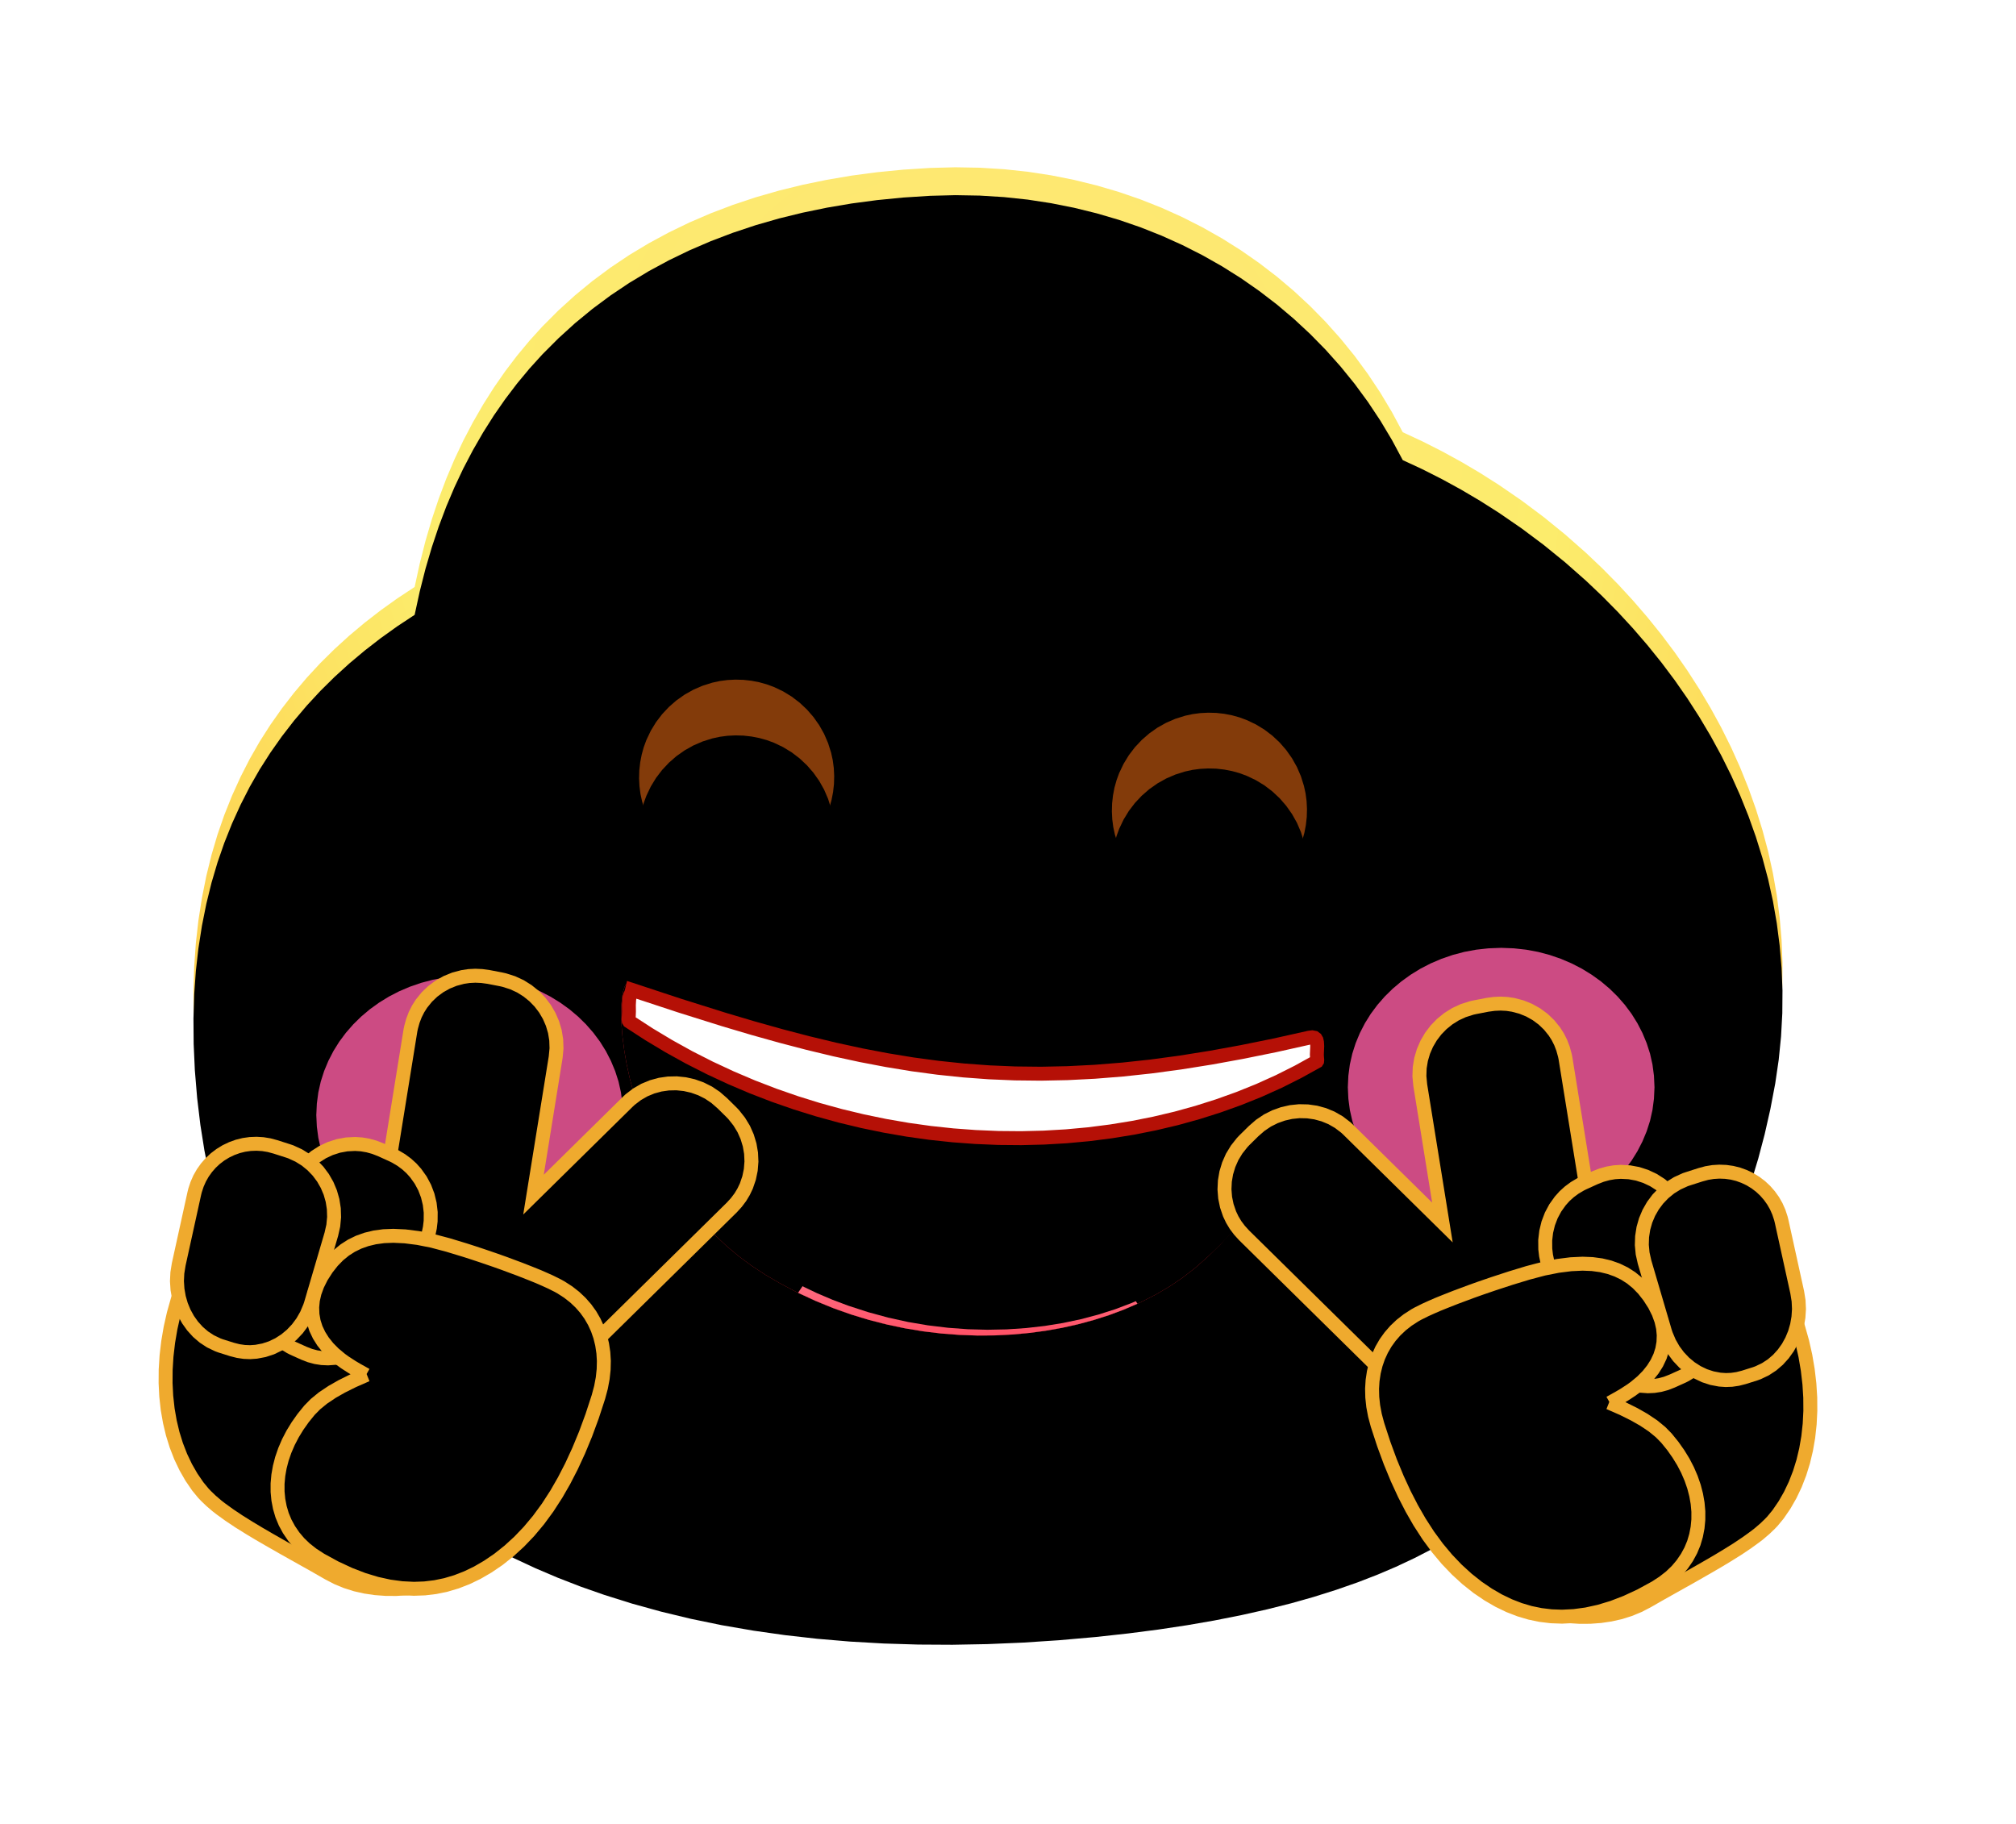 <?xml version="1.0" standalone="no"?><!DOCTYPE svg PUBLIC "-//W3C//DTD SVG 1.1//EN" "http://www.w3.org/Graphics/SVG/1.1/DTD/svg11.dtd"><svg height="1047" node-id="1" sillyvg="true" template-height="1047" template-width="1157" version="1.1" viewBox="0 0 1157 1047" width="1157" xmlns="http://www.w3.org/2000/svg" xmlns:xlink="http://www.w3.org/1999/xlink"><defs node-id="189"><radialGradient cx="0.5" cy="0.197" fx="0.5" fy="0.197" gradientTransform="matrix(0 1 -0.912 0 0.679 -0.303)" gradientUnits="objectBoundingBox" id="radialGradient-1" node-id="5" r="0.939" rev="7" spreadMethod="pad"><stop offset="0" stop-color="#ffe476"></stop><stop offset="0.414" stop-color="#fcec6c"></stop><stop offset="1" stop-color="#ffb02f"></stop></radialGradient><linearGradient gradientUnits="objectBoundingBox" id="linearGradient-13" node-id="37" spreadMethod="pad" x1="0.5" x2="0.5" y1="0.119" y2="1"><stop offset="0" stop-color="#ff8b9f"></stop><stop offset="1" stop-color="#ff5166"></stop></linearGradient><linearGradient gradientUnits="objectBoundingBox" id="linearGradient-17" node-id="53" spreadMethod="pad" x1="0.5" x2="0.5" y1="0.197" y2="1.136"><stop offset="0" stop-color="#ffe992"></stop><stop offset="0.415" stop-color="#fff185"></stop><stop offset="1" stop-color="#ffb02f"></stop></linearGradient><linearGradient gradientUnits="objectBoundingBox" id="linearGradient-20" node-id="63" spreadMethod="pad" x1="0.5" x2="0.5" y1="0.197" y2="1.136"><stop offset="0" stop-color="#ffe992"></stop><stop offset="0.415" stop-color="#fff185"></stop><stop offset="1" stop-color="#ffb02f"></stop></linearGradient><linearGradient gradientUnits="objectBoundingBox" id="linearGradient-23" node-id="73" spreadMethod="pad" x1="0.5" x2="0.5" y1="0.197" y2="1.136"><stop offset="0" stop-color="#ffe992"></stop><stop offset="0.415" stop-color="#fff185"></stop><stop offset="1" stop-color="#ffb02f"></stop></linearGradient><linearGradient gradientUnits="objectBoundingBox" id="linearGradient-26" node-id="83" spreadMethod="pad" x1="0.5" x2="0.5" y1="0.197" y2="1.136"><stop offset="0" stop-color="#ffe992"></stop><stop offset="0.415" stop-color="#fff185"></stop><stop offset="1" stop-color="#ffb02f"></stop></linearGradient><linearGradient gradientUnits="objectBoundingBox" id="linearGradient-34" node-id="112" spreadMethod="pad" x1="0.5" x2="0.5" y1="0.197" y2="1.136"><stop offset="0" stop-color="#ffe992"></stop><stop offset="0.415" stop-color="#fff185"></stop><stop offset="1" stop-color="#ffb02f"></stop></linearGradient><filter height="1.173" id="filter-4" node-id="10" width="1.158" x="-0.079" y="-0.087"><feGaussianBlur color-interpolation-filters="linearRGB" in="SourceAlpha" result="shadowBlurInner1" stdDeviation="64 64"></feGaussianBlur><feOffset color-interpolation-filters="linearRGB" dx="0" dy="16" in="shadowBlurInner1" result="shadowOffsetInner1"></feOffset><feComposite color-interpolation-filters="linearRGB" in="shadowOffsetInner1" in2="SourceAlpha" k1="0" k2="-1" k3="1" k4="0" operator="arithmetic" result="shadowInnerInner1"></feComposite><feColorMatrix color-interpolation-filters="linearRGB" in="shadowInnerInner1" result="result4" type="matrix" values="0 0 0 0 0.969 0 0 0 0 0.686 0 0 0 0 0.271 0 0 0 0.501 0"></feColorMatrix></filter><filter height="1.571" id="filter-6" node-id="16" width="1.571" x="-0.286" y="-0.286"><feGaussianBlur color-interpolation-filters="linearRGB" in="SourceAlpha" result="shadowBlurInner1" stdDeviation="16 16"></feGaussianBlur><feOffset color-interpolation-filters="linearRGB" dx="0" dy="32" in="shadowBlurInner1" result="shadowOffsetInner1"></feOffset><feComposite color-interpolation-filters="linearRGB" in="shadowOffsetInner1" in2="SourceAlpha" k1="0" k2="-1" k3="1" k4="0" operator="arithmetic" result="shadowInnerInner1"></feComposite><feColorMatrix color-interpolation-filters="linearRGB" in="shadowInnerInner1" result="result4" type="matrix" values="0 0 0 0 0.188 0 0 0 0 0.082 0 0 0 0 0.008 0 0 0 0.801 0"></feColorMatrix></filter><filter height="1.571" id="filter-8" node-id="22" width="1.571" x="-0.286" y="-0.286"><feGaussianBlur color-interpolation-filters="linearRGB" in="SourceAlpha" result="shadowBlurInner1" stdDeviation="16 16"></feGaussianBlur><feOffset color-interpolation-filters="linearRGB" dx="0" dy="32" in="shadowBlurInner1" result="shadowOffsetInner1"></feOffset><feComposite color-interpolation-filters="linearRGB" in="shadowOffsetInner1" in2="SourceAlpha" k1="0" k2="-1" k3="1" k4="0" operator="arithmetic" result="shadowInnerInner1"></feComposite><feColorMatrix color-interpolation-filters="linearRGB" in="shadowInnerInner1" result="result4" type="matrix" values="0 0 0 0 0.188 0 0 0 0 0.082 0 0 0 0 0.008 0 0 0 0.801 0"></feColorMatrix></filter><filter height="2.8" id="filter-9" node-id="27" width="2.636" x="-0.818" y="-0.9"><feGaussianBlur color-interpolation-filters="linearRGB" in="SourceGraphic" result="result1" stdDeviation="48 48"></feGaussianBlur></filter><filter height="2.8" id="filter-10" node-id="29" width="2.636" x="-0.818" y="-0.9"><feGaussianBlur color-interpolation-filters="linearRGB" in="SourceGraphic" result="result1" stdDeviation="48 48"></feGaussianBlur></filter><filter height="1.169" id="filter-12" node-id="32" width="1.079" x="-0.04" y="-0.085"><feGaussianBlur color-interpolation-filters="linearRGB" in="SourceAlpha" result="shadowBlurInner1" stdDeviation="16 16"></feGaussianBlur><feOffset color-interpolation-filters="linearRGB" dx="0" dy="0" in="shadowBlurInner1" result="shadowOffsetInner1"></feOffset><feComposite color-interpolation-filters="linearRGB" in="shadowOffsetInner1" in2="SourceAlpha" k1="0" k2="-1" k3="1" k4="0" operator="arithmetic" result="shadowInnerInner1"></feComposite><feColorMatrix color-interpolation-filters="linearRGB" in="shadowInnerInner1" result="result4" type="matrix" values="0 0 0 0 0.661 0 0 0 0 0.087 0 0 0 0 0.01 0 0 0 1 0"></feColorMatrix></filter><filter height="1.085" id="filter-15" node-id="41" width="1.04" x="-0.02" y="-0.042"><feGaussianBlur color-interpolation-filters="linearRGB" in="SourceAlpha" result="shadowBlurInner1" stdDeviation="8 8"></feGaussianBlur><feOffset color-interpolation-filters="linearRGB" dx="0" dy="0" in="shadowBlurInner1" result="shadowOffsetInner1"></feOffset><feComposite color-interpolation-filters="linearRGB" in="shadowOffsetInner1" in2="SourceAlpha" k1="0" k2="-1" k3="1" k4="0" operator="arithmetic" result="shadowInnerInner1"></feComposite><feColorMatrix color-interpolation-filters="linearRGB" in="shadowInnerInner1" result="result4" type="matrix" values="0 0 0 0 0.661 0 0 0 0 0.087 0 0 0 0 0.01 0 0 0 1 0"></feColorMatrix></filter><filter height="1.722" id="filter-16" node-id="46" width="1.755" x="-0.378" y="-0.361"><feOffset color-interpolation-filters="linearRGB" dx="16" dy="0" in="SourceAlpha" result="shadowOffsetOuter1"></feOffset><feGaussianBlur color-interpolation-filters="linearRGB" in="shadowOffsetOuter1" result="shadowBlurOuter1" stdDeviation="24 24"></feGaussianBlur><feColorMatrix color-interpolation-filters="linearRGB" in="shadowBlurOuter1" result="shadowMatrixOuter1" type="matrix" values="0 0 0 0 0.696 0 0 0 0 0.549 0 0 0 0 0.148 0 0 0 0.685 0"></feColorMatrix><feMerge color-interpolation-filters="linearRGB" result="result4"><feMergeNode in="shadowMatrixOuter1"></feMergeNode><feMergeNode in="SourceGraphic"></feMergeNode></feMerge></filter><filter height="1.159" id="filter-19" node-id="58" width="1.167" x="-0.083" y="-0.08"><feGaussianBlur color-interpolation-filters="linearRGB" in="SourceAlpha" result="shadowBlurInner1" stdDeviation="24 24"></feGaussianBlur><feOffset color-interpolation-filters="linearRGB" dx="0" dy="0" in="shadowBlurInner1" result="shadowOffsetInner1"></feOffset><feComposite color-interpolation-filters="linearRGB" in="shadowOffsetInner1" in2="SourceAlpha" k1="0" k2="-1" k3="1" k4="0" operator="arithmetic" result="shadowInnerInner1"></feComposite><feColorMatrix color-interpolation-filters="linearRGB" in="shadowInnerInner1" result="result4" type="matrix" values="0 0 0 0 0.99 0 0 0 0 0.52 0 0 0 0 0.019 0 0 0 1 0"></feColorMatrix></filter><filter height="1.455" id="filter-22" node-id="68" width="1.563" x="-0.282" y="-0.228"><feGaussianBlur color-interpolation-filters="linearRGB" in="SourceAlpha" result="shadowBlurInner1" stdDeviation="24 24"></feGaussianBlur><feOffset color-interpolation-filters="linearRGB" dx="0" dy="0" in="shadowBlurInner1" result="shadowOffsetInner1"></feOffset><feComposite color-interpolation-filters="linearRGB" in="shadowOffsetInner1" in2="SourceAlpha" k1="0" k2="-1" k3="1" k4="0" operator="arithmetic" result="shadowInnerInner1"></feComposite><feColorMatrix color-interpolation-filters="linearRGB" in="shadowInnerInner1" result="result4" type="matrix" values="0 0 0 0 0.99 0 0 0 0 0.52 0 0 0 0 0.019 0 0 0 1 0"></feColorMatrix></filter><filter height="1.468" id="filter-25" node-id="78" width="1.621" x="-0.31" y="-0.234"><feGaussianBlur color-interpolation-filters="linearRGB" in="SourceAlpha" result="shadowBlurInner1" stdDeviation="24 24"></feGaussianBlur><feOffset color-interpolation-filters="linearRGB" dx="0" dy="0" in="shadowBlurInner1" result="shadowOffsetInner1"></feOffset><feComposite color-interpolation-filters="linearRGB" in="shadowOffsetInner1" in2="SourceAlpha" k1="0" k2="-1" k3="1" k4="0" operator="arithmetic" result="shadowInnerInner1"></feComposite><feColorMatrix color-interpolation-filters="linearRGB" in="shadowInnerInner1" result="result4" type="matrix" values="0 0 0 0 0.99 0 0 0 0 0.52 0 0 0 0 0.019 0 0 0 1 0"></feColorMatrix></filter><filter height="1.276" id="filter-28" node-id="88" width="1.299" x="-0.15" y="-0.138"><feGaussianBlur color-interpolation-filters="linearRGB" in="SourceAlpha" result="shadowBlurInner1" stdDeviation="24 24"></feGaussianBlur><feOffset color-interpolation-filters="linearRGB" dx="0" dy="0" in="shadowBlurInner1" result="shadowOffsetInner1"></feOffset><feComposite color-interpolation-filters="linearRGB" in="shadowOffsetInner1" in2="SourceAlpha" k1="0" k2="-1" k3="1" k4="0" operator="arithmetic" result="shadowInnerInner1"></feComposite><feColorMatrix color-interpolation-filters="linearRGB" in="shadowInnerInner1" result="result4" type="matrix" values="0 0 0 0 0.99 0 0 0 0 0.52 0 0 0 0 0.019 0 0 0 1 0"></feColorMatrix></filter><filter height="1.898" id="filter-29" node-id="93" width="1.94" x="-0.47" y="-0.449"><feOffset color-interpolation-filters="linearRGB" dx="-32" dy="0" in="SourceAlpha" result="shadowOffsetOuter1"></feOffset><feGaussianBlur color-interpolation-filters="linearRGB" in="shadowOffsetOuter1" result="shadowBlurOuter1" stdDeviation="24 24"></feGaussianBlur><feColorMatrix color-interpolation-filters="linearRGB" in="shadowBlurOuter1" result="shadowMatrixOuter1" type="matrix" values="0 0 0 0 0.696 0 0 0 0 0.549 0 0 0 0 0.148 0 0 0 0.685 0"></feColorMatrix><feMerge color-interpolation-filters="linearRGB" result="result4"><feMergeNode in="shadowMatrixOuter1"></feMergeNode><feMergeNode in="SourceGraphic"></feMergeNode></feMerge></filter><filter height="1.159" id="filter-31" node-id="101" width="1.167" x="-0.083" y="-0.08"><feGaussianBlur color-interpolation-filters="linearRGB" in="SourceAlpha" result="shadowBlurInner1" stdDeviation="24 24"></feGaussianBlur><feOffset color-interpolation-filters="linearRGB" dx="0" dy="0" in="shadowBlurInner1" result="shadowOffsetInner1"></feOffset><feComposite color-interpolation-filters="linearRGB" in="shadowOffsetInner1" in2="SourceAlpha" k1="0" k2="-1" k3="1" k4="0" operator="arithmetic" result="shadowInnerInner1"></feComposite><feColorMatrix color-interpolation-filters="linearRGB" in="shadowInnerInner1" result="result4" type="matrix" values="0 0 0 0 0.99 0 0 0 0 0.52 0 0 0 0 0.019 0 0 0 1 0"></feColorMatrix></filter><filter height="1.455" id="filter-33" node-id="107" width="1.563" x="-0.282" y="-0.228"><feGaussianBlur color-interpolation-filters="linearRGB" in="SourceAlpha" result="shadowBlurInner1" stdDeviation="24 24"></feGaussianBlur><feOffset color-interpolation-filters="linearRGB" dx="0" dy="0" in="shadowBlurInner1" result="shadowOffsetInner1"></feOffset><feComposite color-interpolation-filters="linearRGB" in="shadowOffsetInner1" in2="SourceAlpha" k1="0" k2="-1" k3="1" k4="0" operator="arithmetic" result="shadowInnerInner1"></feComposite><feColorMatrix color-interpolation-filters="linearRGB" in="shadowInnerInner1" result="result4" type="matrix" values="0 0 0 0 0.99 0 0 0 0 0.52 0 0 0 0 0.019 0 0 0 1 0"></feColorMatrix></filter><filter height="1.468" id="filter-36" node-id="117" width="1.621" x="-0.31" y="-0.234"><feGaussianBlur color-interpolation-filters="linearRGB" in="SourceAlpha" result="shadowBlurInner1" stdDeviation="24 24"></feGaussianBlur><feOffset color-interpolation-filters="linearRGB" dx="0" dy="0" in="shadowBlurInner1" result="shadowOffsetInner1"></feOffset><feComposite color-interpolation-filters="linearRGB" in="shadowOffsetInner1" in2="SourceAlpha" k1="0" k2="-1" k3="1" k4="0" operator="arithmetic" result="shadowInnerInner1"></feComposite><feColorMatrix color-interpolation-filters="linearRGB" in="shadowInnerInner1" result="result4" type="matrix" values="0 0 0 0 0.99 0 0 0 0 0.52 0 0 0 0 0.019 0 0 0 1 0"></feColorMatrix></filter><filter height="1.276" id="filter-38" node-id="123" width="1.299" x="-0.149" y="-0.138"><feGaussianBlur color-interpolation-filters="linearRGB" in="SourceAlpha" result="shadowBlurInner1" stdDeviation="24 24"></feGaussianBlur><feOffset color-interpolation-filters="linearRGB" dx="0" dy="0" in="shadowBlurInner1" result="shadowOffsetInner1"></feOffset><feComposite color-interpolation-filters="linearRGB" in="shadowOffsetInner1" in2="SourceAlpha" k1="0" k2="-1" k3="1" k4="0" operator="arithmetic" result="shadowInnerInner1"></feComposite><feColorMatrix color-interpolation-filters="linearRGB" in="shadowInnerInner1" result="result4" type="matrix" values="0 0 0 0 0.99 0 0 0 0 0.52 0 0 0 0 0.019 0 0 0 1 0"></feColorMatrix></filter><clipPath id="mask-3_10" node-id="132"><path d="M 533.86 96.38 L 548.27 96.01 L 562.38 96.26 L 576.21 97.12 L 589.78 98.56 L 603.11 100.60 L 616.45 103.25 L 629.45 106.45 L 642.14 110.18 L 654.52 114.44 L 666.62 119.24 L 678.55 124.62 L 690.10 130.48 L 701.29 136.81 L 712.13 143.63 L 722.63 150.95 L 732.80 158.75 L 742.54 166.99 L 751.88 175.66 L 760.82 184.77 L 769.36 194.34 L 777.43 204.28 L 785.02 214.61 L 792.16 225.35 L 798.83 236.49 L 805.05 248.07 L 816.36 253.33 L 827.52 258.98 L 838.54 265.01 L 849.41 271.43 L 860.15 278.25 L 873.23 287.24 L 885.93 296.74 L 898.27 306.77 L 910.26 317.34 L 919.54 326.15 L 928.50 335.23 L 937.13 344.59 L 945.46 354.24 L 953.47 364.18 L 961.14 374.40 L 968.41 384.85 L 975.28 395.53 L 981.76 406.44 L 987.86 417.61 L 993.52 428.99 L 998.71 440.56 L 1003.44 452.32 L 1007.70 464.28 L 1011.49 476.45 L 1014.77 488.74 L 1017.50 501.18 L 1019.70 513.79 L 1021.35 526.58 L 1022.46 539.55 L 1022.98 552.48 L 1022.88 565.54 L 1022.17 578.77 L 1020.83 592.16 L 1018.84 605.75 L 1016.02 620.58 L 1012.77 634.95 L 1009.10 648.88 L 1005.01 662.38 L 1000.51 675.47 L 995.61 688.17 L 990.16 700.86 L 984.32 713.16 L 978.10 725.06 L 971.50 736.57 L 964.52 747.73 L 957.15 758.52 L 949.33 769.08 L 941.15 779.28 L 932.61 789.13 L 923.71 798.64 L 914.44 807.81 L 904.79 816.64 L 894.85 825.09 L 884.58 833.20 L 873.95 840.98 L 862.96 848.44 L 851.61 855.57 L 839.88 862.38 L 831.16 867.78 L 821.82 873.07 L 811.83 878.22 L 801.14 883.24 L 790.49 887.78 L 779.08 892.19 L 766.87 896.45 L 753.83 900.56 L 740.95 904.20 L 727.18 907.67 L 712.47 910.97 L 696.78 914.08 L 681.38 916.75 L 664.95 919.23 L 647.46 921.49 L 628.85 923.53 L 607.70 925.39 L 586.95 926.75 L 566.60 927.61 L 546.64 927.98 L 527.05 927.87 L 507.19 927.26 L 487.81 926.15 L 468.90 924.54 L 450.44 922.45 L 432.42 919.89 L 414.22 916.75 L 396.57 913.11 L 379.44 908.98 L 362.82 904.39 L 346.69 899.32 L 333.19 894.59 L 320.10 889.51 L 307.41 884.11 L 295.10 878.37 L 283.16 872.30 L 271.58 865.90 L 260.11 859.00 L 249.06 851.76 L 238.42 844.18 L 228.17 836.25 L 218.30 827.97 L 208.82 819.34 L 199.67 810.30 L 190.95 800.89 L 182.64 791.11 L 174.74 780.93 L 167.23 770.36 L 160.12 759.39 L 153.56 748.22 L 147.43 736.64 L 141.73 724.62 L 136.45 712.15 L 131.61 699.21 L 127.21 685.77 L 123.46 672.48 L 120.16 658.70 L 117.34 644.41 L 114.99 629.58 L 113.15 614.19 L 111.82 598.22 L 111.14 583.09 L 111.03 568.57 L 111.46 554.63 L 112.41 541.24 L 113.86 528.37 L 115.90 515.28 L 118.42 502.70 L 121.40 490.60 L 124.84 478.97 L 128.72 467.78 L 133.18 456.62 L 138.06 445.89 L 143.35 435.54 L 149.05 425.58 L 155.18 415.98 L 161.77 406.63 L 168.74 397.62 L 176.10 388.93 L 183.85 380.56 L 192.01 372.50 L 200.46 364.81 L 209.28 357.41 L 218.46 350.29 L 228.02 343.45 L 237.97 336.88 L 240.90 323.41 L 244.19 310.46 L 247.84 298.03 L 251.83 286.10 L 256.16 274.63 L 260.83 263.62 L 265.81 253.05 L 271.38 242.41 L 277.26 232.20 L 283.44 222.43 L 289.94 213.08 L 296.74 204.13 L 303.85 195.57 L 311.28 187.38 L 320.46 178.18 L 330.02 169.49 L 339.99 161.29 L 350.37 153.58 L 361.17 146.34 L 372.42 139.58 L 383.87 133.40 L 395.72 127.67 L 407.96 122.40 L 420.62 117.59 L 433.72 113.23 L 447.27 109.34 L 460.70 106.05 L 474.52 103.20 L 488.72 100.79 L 503.34 98.85 L 518.38 97.37 L 533.86 96.38 Z" fill="#000000" fill-rule="evenodd" node-id="416" stroke="none" target-height="831.967" target-width="911.946" target-x="111.031" target-y="96.013"></path></clipPath><clipPath id="mask-3_9" node-id="132"><path d="M 533.86 96.38 L 548.27 96.01 L 562.38 96.26 L 576.21 97.12 L 589.78 98.56 L 603.11 100.60 L 616.45 103.25 L 629.45 106.45 L 642.14 110.18 L 654.52 114.44 L 666.62 119.24 L 678.55 124.62 L 690.10 130.48 L 701.29 136.81 L 712.13 143.63 L 722.63 150.95 L 732.80 158.75 L 742.54 166.99 L 751.88 175.66 L 760.82 184.77 L 769.36 194.34 L 777.43 204.28 L 785.02 214.61 L 792.16 225.35 L 798.83 236.49 L 805.05 248.07 L 816.36 253.33 L 827.52 258.98 L 838.54 265.01 L 849.41 271.43 L 860.15 278.25 L 873.23 287.24 L 885.93 296.74 L 898.27 306.77 L 910.26 317.34 L 919.54 326.15 L 928.50 335.23 L 937.13 344.59 L 945.46 354.24 L 953.47 364.18 L 961.14 374.40 L 968.41 384.85 L 975.28 395.53 L 981.76 406.44 L 987.86 417.61 L 993.52 428.99 L 998.71 440.56 L 1003.44 452.32 L 1007.70 464.28 L 1011.49 476.45 L 1014.77 488.74 L 1017.50 501.18 L 1019.70 513.79 L 1021.35 526.58 L 1022.46 539.55 L 1022.98 552.48 L 1022.88 565.54 L 1022.17 578.77 L 1020.83 592.16 L 1018.84 605.75 L 1016.02 620.58 L 1012.77 634.95 L 1009.10 648.88 L 1005.01 662.38 L 1000.51 675.47 L 995.61 688.17 L 990.16 700.86 L 984.32 713.16 L 978.10 725.06 L 971.50 736.57 L 964.52 747.73 L 957.15 758.52 L 949.33 769.08 L 941.15 779.28 L 932.61 789.13 L 923.71 798.64 L 914.44 807.81 L 904.79 816.64 L 894.85 825.09 L 884.58 833.20 L 873.95 840.98 L 862.96 848.44 L 851.61 855.57 L 839.88 862.38 L 831.16 867.78 L 821.82 873.07 L 811.83 878.22 L 801.14 883.24 L 790.49 887.78 L 779.08 892.19 L 766.87 896.45 L 753.83 900.56 L 740.95 904.20 L 727.18 907.67 L 712.47 910.97 L 696.78 914.08 L 681.38 916.75 L 664.95 919.23 L 647.46 921.49 L 628.85 923.53 L 607.70 925.39 L 586.95 926.75 L 566.60 927.61 L 546.64 927.98 L 527.05 927.87 L 507.19 927.26 L 487.81 926.15 L 468.90 924.54 L 450.44 922.45 L 432.42 919.89 L 414.22 916.75 L 396.57 913.11 L 379.44 908.98 L 362.82 904.39 L 346.69 899.32 L 333.19 894.59 L 320.10 889.51 L 307.41 884.11 L 295.10 878.37 L 283.16 872.30 L 271.58 865.90 L 260.11 859.00 L 249.06 851.76 L 238.42 844.18 L 228.17 836.25 L 218.30 827.97 L 208.82 819.34 L 199.67 810.30 L 190.95 800.89 L 182.64 791.11 L 174.74 780.93 L 167.23 770.36 L 160.12 759.39 L 153.56 748.22 L 147.43 736.64 L 141.73 724.62 L 136.45 712.15 L 131.61 699.21 L 127.21 685.77 L 123.46 672.48 L 120.16 658.70 L 117.34 644.41 L 114.99 629.58 L 113.15 614.19 L 111.82 598.22 L 111.14 583.09 L 111.03 568.57 L 111.46 554.63 L 112.41 541.24 L 113.86 528.37 L 115.90 515.28 L 118.42 502.70 L 121.40 490.60 L 124.84 478.97 L 128.72 467.78 L 133.18 456.62 L 138.06 445.89 L 143.35 435.54 L 149.05 425.58 L 155.18 415.98 L 161.77 406.63 L 168.74 397.62 L 176.10 388.93 L 183.85 380.56 L 192.01 372.50 L 200.46 364.81 L 209.28 357.41 L 218.46 350.29 L 228.02 343.45 L 237.97 336.88 L 240.90 323.41 L 244.19 310.46 L 247.84 298.03 L 251.83 286.10 L 256.16 274.63 L 260.83 263.62 L 265.81 253.05 L 271.38 242.41 L 277.26 232.20 L 283.44 222.43 L 289.94 213.08 L 296.74 204.13 L 303.85 195.57 L 311.28 187.38 L 320.46 178.18 L 330.02 169.49 L 339.99 161.29 L 350.37 153.58 L 361.17 146.34 L 372.42 139.58 L 383.87 133.40 L 395.72 127.67 L 407.96 122.40 L 420.62 117.59 L 433.72 113.23 L 447.27 109.34 L 460.70 106.05 L 474.52 103.20 L 488.72 100.79 L 503.34 98.85 L 518.38 97.37 L 533.86 96.38 Z" fill="#000000" fill-rule="evenodd" node-id="416" stroke="none" target-height="831.967" target-width="911.946" target-x="111.031" target-y="96.013"></path></clipPath><clipPath id="mask-3_8" node-id="132"><path d="M 533.86 96.38 L 548.27 96.01 L 562.38 96.26 L 576.21 97.12 L 589.78 98.56 L 603.11 100.60 L 616.45 103.25 L 629.45 106.45 L 642.14 110.18 L 654.52 114.44 L 666.62 119.24 L 678.55 124.62 L 690.10 130.48 L 701.29 136.81 L 712.13 143.63 L 722.63 150.95 L 732.80 158.75 L 742.54 166.99 L 751.88 175.66 L 760.82 184.77 L 769.36 194.34 L 777.43 204.28 L 785.02 214.61 L 792.16 225.35 L 798.83 236.49 L 805.05 248.07 L 816.36 253.33 L 827.52 258.98 L 838.54 265.01 L 849.41 271.43 L 860.15 278.25 L 873.23 287.24 L 885.93 296.74 L 898.27 306.77 L 910.26 317.34 L 919.54 326.15 L 928.50 335.23 L 937.13 344.59 L 945.46 354.24 L 953.47 364.18 L 961.14 374.40 L 968.41 384.85 L 975.28 395.53 L 981.76 406.44 L 987.86 417.61 L 993.52 428.99 L 998.71 440.56 L 1003.44 452.32 L 1007.70 464.28 L 1011.49 476.45 L 1014.77 488.74 L 1017.50 501.18 L 1019.70 513.79 L 1021.35 526.58 L 1022.46 539.55 L 1022.98 552.48 L 1022.88 565.54 L 1022.17 578.77 L 1020.83 592.16 L 1018.84 605.75 L 1016.02 620.58 L 1012.77 634.95 L 1009.10 648.88 L 1005.01 662.38 L 1000.51 675.47 L 995.61 688.17 L 990.16 700.86 L 984.32 713.16 L 978.10 725.06 L 971.50 736.57 L 964.52 747.73 L 957.15 758.52 L 949.33 769.08 L 941.15 779.28 L 932.61 789.13 L 923.71 798.64 L 914.44 807.81 L 904.79 816.64 L 894.85 825.09 L 884.58 833.20 L 873.95 840.98 L 862.96 848.44 L 851.61 855.57 L 839.88 862.38 L 831.16 867.78 L 821.82 873.07 L 811.83 878.22 L 801.14 883.24 L 790.49 887.78 L 779.08 892.19 L 766.87 896.45 L 753.83 900.56 L 740.95 904.20 L 727.18 907.67 L 712.47 910.97 L 696.78 914.08 L 681.38 916.75 L 664.95 919.23 L 647.46 921.49 L 628.85 923.53 L 607.70 925.39 L 586.95 926.75 L 566.60 927.61 L 546.64 927.98 L 527.05 927.87 L 507.19 927.26 L 487.81 926.15 L 468.90 924.54 L 450.44 922.45 L 432.42 919.89 L 414.22 916.75 L 396.57 913.11 L 379.44 908.98 L 362.82 904.39 L 346.69 899.32 L 333.19 894.59 L 320.10 889.51 L 307.41 884.11 L 295.10 878.37 L 283.16 872.30 L 271.58 865.90 L 260.11 859.00 L 249.06 851.76 L 238.42 844.18 L 228.17 836.25 L 218.30 827.97 L 208.82 819.34 L 199.67 810.30 L 190.95 800.89 L 182.64 791.11 L 174.74 780.93 L 167.23 770.36 L 160.12 759.39 L 153.56 748.22 L 147.43 736.64 L 141.73 724.62 L 136.45 712.15 L 131.61 699.21 L 127.21 685.77 L 123.46 672.48 L 120.16 658.70 L 117.34 644.41 L 114.99 629.58 L 113.15 614.19 L 111.82 598.22 L 111.14 583.09 L 111.03 568.57 L 111.46 554.63 L 112.41 541.24 L 113.86 528.37 L 115.90 515.28 L 118.42 502.70 L 121.40 490.60 L 124.84 478.97 L 128.72 467.78 L 133.18 456.62 L 138.06 445.89 L 143.35 435.54 L 149.05 425.58 L 155.18 415.98 L 161.77 406.63 L 168.74 397.62 L 176.10 388.93 L 183.85 380.56 L 192.01 372.50 L 200.46 364.81 L 209.28 357.41 L 218.46 350.29 L 228.02 343.45 L 237.97 336.88 L 240.90 323.41 L 244.19 310.46 L 247.84 298.03 L 251.83 286.10 L 256.16 274.63 L 260.83 263.62 L 265.81 253.05 L 271.38 242.41 L 277.26 232.20 L 283.44 222.43 L 289.94 213.08 L 296.74 204.13 L 303.85 195.57 L 311.28 187.38 L 320.46 178.18 L 330.02 169.49 L 339.99 161.29 L 350.37 153.58 L 361.17 146.34 L 372.42 139.58 L 383.87 133.40 L 395.72 127.67 L 407.96 122.40 L 420.62 117.59 L 433.72 113.23 L 447.27 109.34 L 460.70 106.05 L 474.52 103.20 L 488.72 100.79 L 503.34 98.85 L 518.38 97.37 L 533.86 96.38 Z" fill="#000000" fill-rule="evenodd" node-id="416" stroke="none" target-height="831.967" target-width="911.946" target-x="111.031" target-y="96.013"></path></clipPath><clipPath id="mask-3_7" node-id="132"><path d="M 559.97 86.10 L 574.36 86.74 L 588.42 87.97 L 602.16 89.79 L 615.60 92.18 L 628.75 95.14 L 641.87 98.72 L 654.62 102.81 L 667.02 107.42 L 679.08 112.54 L 690.81 118.17 L 702.33 124.36 L 713.44 131.01 L 724.16 138.11 L 734.50 145.67 L 744.47 153.70 L 754.07 162.20 L 763.22 171.09 L 771.93 180.39 L 780.20 190.11 L 788.06 200.25 L 795.41 210.73 L 802.27 221.57 L 808.64 232.77 L 814.52 244.35 L 819.91 256.34 L 830.83 262.38 L 841.57 268.79 L 852.14 275.57 L 862.54 282.74 L 872.77 290.29 L 885.19 300.16 L 897.20 310.53 L 908.82 321.40 L 920.04 332.78 L 928.68 342.21 L 936.98 351.89 L 944.94 361.83 L 952.57 372.04 L 959.88 382.52 L 966.81 393.25 L 973.34 404.18 L 979.45 415.31 L 985.15 426.65 L 990.45 438.21 L 995.31 449.97 L 999.68 461.87 L 1003.57 473.93 L 1006.98 486.16 L 1009.92 498.56 L 1012.33 511.05 L 1014.19 523.65 L 1015.50 536.38 L 1016.26 549.25 L 1016.46 562.27 L 1016.08 575.20 L 1015.07 588.23 L 1013.44 601.37 L 1011.16 614.64 L 1008.23 628.06 L 1004.38 642.66 L 1000.14 656.77 L 995.50 670.41 L 990.48 683.59 L 985.09 696.34 L 979.31 708.66 L 972.99 720.94 L 966.30 732.80 L 959.27 744.23 L 951.88 755.26 L 944.14 765.90 L 936.04 776.15 L 927.50 786.14 L 918.63 795.75 L 909.42 804.98 L 899.88 813.84 L 889.99 822.34 L 879.75 830.48 L 869.25 838.21 L 858.43 845.59 L 847.28 852.61 L 835.81 859.28 L 823.99 865.60 L 811.81 871.58 L 802.74 876.36 L 793.05 880.98 L 782.72 885.43 L 771.71 889.69 L 760.77 893.48 L 749.08 897.08 L 736.60 900.48 L 723.30 903.67 L 710.20 906.40 L 696.22 908.90 L 681.32 911.16 L 665.45 913.17 L 649.90 914.76 L 633.34 916.09 L 615.73 917.13 L 597.03 917.86 L 575.80 918.25 L 555.01 918.15 L 534.65 917.59 L 514.70 916.57 L 495.17 915.09 L 475.40 913.10 L 456.14 910.63 L 437.39 907.71 L 419.12 904.34 L 401.33 900.53 L 383.39 896.12 L 366.04 891.26 L 349.24 885.95 L 332.98 880.21 L 317.24 874.03 L 304.11 868.37 L 291.40 862.39 L 279.12 856.11 L 267.24 849.53 L 255.75 842.64 L 244.65 835.45 L 233.69 827.77 L 223.17 819.78 L 213.08 811.47 L 203.41 802.84 L 194.15 793.90 L 185.28 784.62 L 176.79 774.97 L 168.75 764.97 L 161.14 754.63 L 153.97 743.93 L 147.21 732.87 L 140.89 721.42 L 135.12 709.83 L 129.82 697.85 L 124.97 685.46 L 120.57 672.65 L 116.65 659.40 L 113.20 645.69 L 110.38 632.17 L 108.05 618.19 L 106.23 603.74 L 104.93 588.78 L 104.16 573.30 L 103.95 557.27 L 104.33 542.14 L 105.23 527.65 L 106.63 513.77 L 108.51 500.47 L 110.86 487.74 L 113.80 474.82 L 117.19 462.45 L 121.01 450.59 L 125.25 439.23 L 129.91 428.33 L 135.13 417.52 L 140.75 407.14 L 146.75 397.19 L 153.13 387.65 L 159.91 378.50 L 167.14 369.64 L 174.72 361.13 L 182.67 352.98 L 190.98 345.17 L 199.68 337.70 L 208.66 330.62 L 217.97 323.85 L 227.63 317.39 L 237.64 311.23 L 248.02 305.38 L 251.88 292.14 L 256.07 279.46 L 260.58 267.31 L 265.39 255.68 L 270.51 244.55 L 275.93 233.89 L 281.64 223.69 L 287.94 213.46 L 294.51 203.69 L 301.37 194.38 L 308.50 185.50 L 315.91 177.04 L 323.60 169.00 L 331.58 161.36 L 341.38 152.82 L 351.52 144.81 L 362.04 137.33 L 372.93 130.36 L 384.21 123.89 L 395.91 117.93 L 407.76 112.57 L 419.97 107.68 L 432.56 103.28 L 445.52 99.36 L 458.89 95.92 L 472.68 92.99 L 486.31 90.64 L 500.29 88.76 L 514.63 87.35 L 529.35 86.44 L 544.45 86.01 L 559.97 86.10 Z" fill="#000000" fill-rule="evenodd" node-id="416" stroke="none" target-height="832.233" target-width="912.512" target-x="103.949" target-y="86.012"></path></clipPath><clipPath id="mask-3_6" node-id="132"><path d="M 557.98 104.98 L 572.38 105.62 L 586.44 106.85 L 600.18 108.67 L 613.61 111.06 L 626.77 114.02 L 639.89 117.60 L 652.64 121.69 L 665.03 126.30 L 677.09 131.42 L 688.82 137.05 L 700.35 143.25 L 711.46 149.89 L 722.18 156.99 L 732.52 164.56 L 742.48 172.58 L 752.08 181.08 L 761.23 189.97 L 769.94 199.27 L 778.22 208.99 L 786.08 219.13 L 793.43 229.61 L 800.29 240.45 L 806.65 251.65 L 812.53 263.23 L 817.93 275.22 L 828.85 281.26 L 839.59 287.67 L 850.15 294.45 L 860.55 301.62 L 870.79 309.17 L 883.21 319.05 L 895.22 329.41 L 906.83 340.28 L 918.06 351.66 L 926.70 361.09 L 935.00 370.77 L 942.96 380.72 L 950.59 390.92 L 957.89 401.40 L 964.83 412.13 L 971.35 423.06 L 977.46 434.19 L 983.16 445.53 L 988.46 457.09 L 993.32 468.85 L 997.69 480.75 L 1001.59 492.81 L 1005.00 505.04 L 1007.94 517.44 L 1010.35 529.93 L 1012.21 542.53 L 1013.52 555.26 L 1014.27 568.13 L 1014.48 581.16 L 1014.09 594.08 L 1013.09 607.11 L 1011.45 620.25 L 1009.18 633.53 L 1006.25 646.94 L 1002.40 661.54 L 998.15 675.65 L 993.52 689.29 L 988.50 702.47 L 983.10 715.22 L 977.33 727.54 L 971.00 739.82 L 964.32 751.68 L 957.28 763.11 L 949.89 774.14 L 942.15 784.78 L 934.05 795.04 L 925.51 805.03 L 916.64 814.63 L 907.44 823.86 L 897.90 832.72 L 888.01 841.22 L 877.77 849.36 L 867.26 857.09 L 856.44 864.47 L 845.30 871.49 L 833.82 878.16 L 822.00 884.49 L 809.83 890.46 L 800.75 895.25 L 791.06 899.86 L 780.73 904.31 L 769.73 908.57 L 758.78 912.36 L 747.09 915.96 L 734.62 919.36 L 721.32 922.55 L 708.22 925.28 L 694.24 927.78 L 679.34 930.05 L 663.47 932.05 L 647.91 933.65 L 631.35 934.97 L 613.75 936.01 L 595.04 936.74 L 573.81 937.13 L 553.02 937.03 L 532.66 936.47 L 512.72 935.45 L 493.18 933.97 L 473.41 931.98 L 454.16 929.51 L 435.41 926.59 L 417.14 923.22 L 399.34 919.41 L 381.41 915.01 L 364.05 910.14 L 347.26 904.84 L 331.00 899.09 L 315.26 892.91 L 302.12 887.25 L 289.42 881.27 L 277.13 874.99 L 265.25 868.41 L 253.77 861.52 L 242.66 854.33 L 231.70 846.65 L 221.18 838.66 L 211.09 830.35 L 201.42 821.73 L 192.16 812.78 L 183.30 803.51 L 174.81 793.85 L 166.77 783.86 L 159.16 773.51 L 151.98 762.82 L 145.23 751.75 L 138.90 740.30 L 133.14 728.71 L 127.83 716.73 L 122.98 704.34 L 118.59 691.53 L 114.66 678.28 L 111.21 664.57 L 108.39 651.05 L 106.06 637.07 L 104.24 622.62 L 102.94 607.66 L 102.18 592.18 L 101.96 576.16 L 102.34 561.02 L 103.24 546.53 L 104.64 532.65 L 106.53 519.35 L 108.87 506.62 L 111.82 493.71 L 115.21 481.33 L 119.03 469.47 L 123.27 458.11 L 127.92 447.21 L 133.15 436.40 L 138.76 426.03 L 144.76 416.08 L 151.15 406.53 L 157.93 397.38 L 165.15 388.52 L 172.74 380.01 L 180.68 371.86 L 189.00 364.05 L 197.70 356.58 L 206.67 349.50 L 215.98 342.73 L 225.64 336.27 L 235.66 330.11 L 246.04 324.26 L 249.90 311.02 L 254.09 298.34 L 258.59 286.19 L 263.41 274.56 L 268.53 263.43 L 273.95 252.77 L 279.66 242.58 L 285.96 232.34 L 292.53 222.57 L 299.38 213.26 L 306.51 204.38 L 313.92 195.92 L 321.62 187.88 L 329.60 180.24 L 339.39 171.70 L 349.54 163.69 L 360.05 156.21 L 370.94 149.24 L 382.23 142.77 L 393.92 136.81 L 405.78 131.45 L 417.99 126.56 L 430.57 122.16 L 443.54 118.24 L 456.91 114.81 L 470.69 111.87 L 484.33 109.52 L 498.31 107.64 L 512.65 106.24 L 527.36 105.32 L 542.47 104.89 L 557.98 104.98 Z" fill="#000000" fill-rule="evenodd" node-id="416" stroke="none" target-height="832.233" target-width="912.512" target-x="101.965" target-y="104.894"></path></clipPath><clipPath id="mask-3" node-id="132"><path d="M 422.86 0.38 C 542.07 -5.37 644.76 54.68 694.05 152.07 C 826.94 211.20 934.79 352.58 907.84 509.75 C 887.63 627.61 823.20 713.73 728.89 766.38 C 682.43 796.44 616.20 817.75 517.85 827.53 C 238.34 855.30 16.98 754.50 0.82 502.22 C -7.15 377.83 43.42 293.95 126.97 240.88 C 157.60 85.87 269.84 7.75 422.86 0.38 Z" fill="#000000" fill-rule="evenodd" node-id="416" stroke="none" target-height="860.67" target-width="941.941" target-x="-7.146" target-y="-5.367"></path></clipPath></defs><g node-id="633"><path d="M 47.00 0.00 L 1071.00 0.00 L 1071.00 1024.00 L 47.00 1024.00 Z" fill="none" group-id="1" id="矩形备份-7" node-id="130" stroke="none" target-height="1024" target-width="1024" target-x="47" target-y="0"></path><g node-id="634"><g node-id="637"><g node-id="651"><path d="M 533.86 96.38 L 548.27 96.01 L 562.38 96.26 L 576.21 97.12 L 589.78 98.56 L 603.11 100.60 L 616.45 103.25 L 629.45 106.45 L 642.14 110.18 L 654.52 114.44 L 666.62 119.24 L 678.55 124.62 L 690.10 130.48 L 701.29 136.81 L 712.13 143.63 L 722.63 150.95 L 732.80 158.75 L 742.54 166.99 L 751.88 175.66 L 760.82 184.77 L 769.36 194.34 L 777.43 204.28 L 785.02 214.61 L 792.16 225.35 L 798.83 236.49 L 805.05 248.07 L 816.36 253.33 L 827.52 258.98 L 838.54 265.01 L 849.41 271.43 L 860.15 278.25 L 873.23 287.24 L 885.93 296.74 L 898.27 306.77 L 910.26 317.34 L 919.54 326.15 L 928.50 335.23 L 937.13 344.59 L 945.46 354.24 L 953.47 364.18 L 961.14 374.40 L 968.41 384.85 L 975.28 395.53 L 981.76 406.44 L 987.86 417.61 L 993.52 428.99 L 998.71 440.56 L 1003.44 452.32 L 1007.70 464.28 L 1011.49 476.45 L 1014.77 488.74 L 1017.50 501.18 L 1019.70 513.79 L 1021.35 526.58 L 1022.46 539.55 L 1022.98 552.48 L 1022.88 565.54 L 1022.17 578.77 L 1020.83 592.16 L 1018.84 605.75 L 1016.02 620.58 L 1012.77 634.95 L 1009.10 648.88 L 1005.01 662.38 L 1000.51 675.47 L 995.61 688.17 L 990.16 700.86 L 984.32 713.16 L 978.10 725.06 L 971.50 736.57 L 964.52 747.73 L 957.15 758.52 L 949.33 769.08 L 941.15 779.28 L 932.61 789.13 L 923.71 798.64 L 914.44 807.81 L 904.79 816.64 L 894.85 825.09 L 884.58 833.20 L 873.95 840.98 L 862.96 848.44 L 851.61 855.57 L 839.88 862.38 L 831.16 867.78 L 821.82 873.07 L 811.83 878.22 L 801.14 883.24 L 790.49 887.78 L 779.08 892.19 L 766.87 896.45 L 753.83 900.56 L 740.95 904.20 L 727.18 907.67 L 712.47 910.97 L 696.78 914.08 L 681.38 916.75 L 664.95 919.23 L 647.46 921.49 L 628.85 923.53 L 607.70 925.39 L 586.95 926.75 L 566.60 927.61 L 546.64 927.98 L 527.05 927.87 L 507.19 927.26 L 487.81 926.15 L 468.90 924.54 L 450.44 922.45 L 432.42 919.89 L 414.22 916.75 L 396.57 913.11 L 379.44 908.98 L 362.82 904.39 L 346.69 899.32 L 333.19 894.59 L 320.10 889.51 L 307.41 884.11 L 295.10 878.37 L 283.16 872.30 L 271.58 865.90 L 260.11 859.00 L 249.06 851.76 L 238.42 844.18 L 228.17 836.25 L 218.30 827.97 L 208.82 819.34 L 199.67 810.30 L 190.95 800.89 L 182.64 791.11 L 174.74 780.93 L 167.23 770.36 L 160.12 759.39 L 153.56 748.22 L 147.43 736.64 L 141.73 724.62 L 136.45 712.15 L 131.61 699.21 L 127.21 685.77 L 123.46 672.48 L 120.16 658.70 L 117.34 644.41 L 114.99 629.58 L 113.15 614.19 L 111.82 598.22 L 111.14 583.09 L 111.03 568.57 L 111.46 554.63 L 112.41 541.24 L 113.86 528.37 L 115.90 515.28 L 118.42 502.70 L 121.40 490.60 L 124.84 478.97 L 128.72 467.78 L 133.18 456.62 L 138.06 445.89 L 143.35 435.54 L 149.05 425.58 L 155.18 415.98 L 161.77 406.63 L 168.74 397.62 L 176.10 388.93 L 183.85 380.56 L 192.01 372.50 L 200.46 364.81 L 209.28 357.41 L 218.46 350.29 L 228.02 343.45 L 237.97 336.88 L 240.90 323.41 L 244.19 310.46 L 247.84 298.03 L 251.83 286.10 L 256.16 274.63 L 260.83 263.62 L 265.81 253.05 L 271.38 242.41 L 277.26 232.20 L 283.44 222.43 L 289.94 213.08 L 296.74 204.13 L 303.85 195.57 L 311.28 187.38 L 320.46 178.18 L 330.02 169.49 L 339.99 161.29 L 350.37 153.58 L 361.17 146.34 L 372.42 139.58 L 383.87 133.40 L 395.72 127.67 L 407.96 122.40 L 420.62 117.59 L 433.72 113.23 L 447.27 109.34 L 460.70 106.05 L 474.52 103.20 L 488.72 100.79 L 503.34 98.85 L 518.38 97.37 L 533.86 96.38 Z" fill="url(#radialGradient-1)" fill-rule="evenodd" group-id="1,2,5,19" node-id="428" stroke="none" target-height="831.967" target-width="911.946" target-x="111.031" target-y="96.013"></path></g><path d="M 533.86 96.38 L 548.27 96.01 L 562.38 96.26 L 576.21 97.12 L 589.78 98.56 L 603.11 100.60 L 616.45 103.25 L 629.45 106.45 L 642.14 110.18 L 654.52 114.44 L 666.62 119.24 L 678.55 124.62 L 690.10 130.48 L 701.29 136.81 L 712.13 143.63 L 722.63 150.95 L 732.80 158.75 L 742.54 166.99 L 751.88 175.66 L 760.82 184.77 L 769.36 194.34 L 777.43 204.28 L 785.02 214.61 L 792.16 225.35 L 798.83 236.49 L 805.05 248.07 L 816.36 253.33 L 827.52 258.98 L 838.54 265.01 L 849.41 271.43 L 860.15 278.25 L 873.23 287.24 L 885.93 296.74 L 898.27 306.77 L 910.26 317.34 L 919.54 326.15 L 928.50 335.23 L 937.13 344.59 L 945.46 354.24 L 953.47 364.18 L 961.14 374.40 L 968.41 384.85 L 975.28 395.53 L 981.76 406.44 L 987.86 417.61 L 993.52 428.99 L 998.71 440.56 L 1003.44 452.32 L 1007.70 464.28 L 1011.49 476.45 L 1014.77 488.74 L 1017.50 501.18 L 1019.70 513.79 L 1021.35 526.58 L 1022.46 539.55 L 1022.98 552.48 L 1022.88 565.54 L 1022.17 578.77 L 1020.83 592.16 L 1018.84 605.75 L 1016.02 620.58 L 1012.77 634.95 L 1009.10 648.88 L 1005.01 662.38 L 1000.51 675.47 L 995.61 688.17 L 990.16 700.86 L 984.32 713.16 L 978.10 725.06 L 971.50 736.57 L 964.52 747.73 L 957.15 758.52 L 949.33 769.08 L 941.15 779.28 L 932.61 789.13 L 923.71 798.64 L 914.44 807.81 L 904.79 816.64 L 894.85 825.09 L 884.58 833.20 L 873.95 840.98 L 862.96 848.44 L 851.61 855.57 L 839.88 862.38 L 831.16 867.78 L 821.82 873.07 L 811.83 878.22 L 801.14 883.24 L 790.49 887.78 L 779.08 892.19 L 766.87 896.45 L 753.83 900.56 L 740.95 904.20 L 727.18 907.67 L 712.47 910.97 L 696.78 914.08 L 681.38 916.75 L 664.95 919.23 L 647.46 921.49 L 628.85 923.53 L 607.70 925.39 L 586.95 926.75 L 566.60 927.61 L 546.64 927.98 L 527.05 927.87 L 507.19 927.26 L 487.81 926.15 L 468.90 924.54 L 450.44 922.45 L 432.42 919.89 L 414.22 916.75 L 396.57 913.11 L 379.44 908.98 L 362.82 904.39 L 346.69 899.32 L 333.19 894.59 L 320.10 889.51 L 307.41 884.11 L 295.10 878.37 L 283.16 872.30 L 271.58 865.90 L 260.11 859.00 L 249.06 851.76 L 238.42 844.18 L 228.17 836.25 L 218.30 827.97 L 208.82 819.34 L 199.67 810.30 L 190.95 800.89 L 182.64 791.11 L 174.74 780.93 L 167.23 770.36 L 160.12 759.39 L 153.56 748.22 L 147.43 736.64 L 141.73 724.62 L 136.45 712.15 L 131.61 699.21 L 127.21 685.77 L 123.46 672.48 L 120.16 658.70 L 117.34 644.41 L 114.99 629.58 L 113.15 614.19 L 111.82 598.22 L 111.14 583.09 L 111.03 568.57 L 111.46 554.63 L 112.41 541.24 L 113.86 528.37 L 115.90 515.28 L 118.42 502.70 L 121.40 490.60 L 124.84 478.97 L 128.72 467.78 L 133.18 456.62 L 138.06 445.89 L 143.35 435.54 L 149.05 425.58 L 155.18 415.98 L 161.77 406.63 L 168.74 397.62 L 176.10 388.93 L 183.85 380.56 L 192.01 372.50 L 200.46 364.81 L 209.28 357.41 L 218.46 350.29 L 228.02 343.45 L 237.97 336.88 L 240.90 323.41 L 244.19 310.46 L 247.84 298.03 L 251.83 286.10 L 256.16 274.63 L 260.83 263.62 L 265.81 253.05 L 271.38 242.41 L 277.26 232.20 L 283.44 222.43 L 289.94 213.08 L 296.74 204.13 L 303.85 195.57 L 311.28 187.38 L 320.46 178.18 L 330.02 169.49 L 339.99 161.29 L 350.37 153.58 L 361.17 146.34 L 372.42 139.58 L 383.87 133.40 L 395.72 127.67 L 407.96 122.40 L 420.62 117.59 L 433.72 113.23 L 447.27 109.34 L 460.70 106.05 L 474.52 103.20 L 488.72 100.79 L 503.34 98.85 L 518.38 97.37 L 533.86 96.38 Z" fill="#000000" fill-rule="evenodd" filter="url(#filter-4)" group-id="1,2,5,20" node-id="433" stroke="none" target-height="831.967" target-width="911.946" target-x="111.031" target-y="96.013"></path></g><g node-id="638"><g clip-path="url(#mask-3_6)" group-id="1,2,6" id="椭圆形备份-16" node-id="137"><path d="M 478.63 449.96 L 478.11 454.59 L 477.25 459.03 L 476.06 463.30 L 474.54 467.42 L 472.02 472.71 L 469.03 477.63 L 465.54 482.20 L 461.61 486.39 L 457.30 490.13 L 452.60 493.45 L 447.59 496.26 L 442.30 498.54 L 436.71 500.30 L 432.42 501.23 L 428.03 501.81 L 423.51 502.04 L 418.86 501.92 L 414.23 501.40 L 409.79 500.54 L 405.52 499.35 L 401.40 497.83 L 396.11 495.31 L 391.19 492.32 L 386.62 488.83 L 382.43 484.90 L 378.68 480.59 L 375.37 475.89 L 372.56 470.88 L 370.27 465.60 L 368.51 460.00 L 367.58 455.71 L 367.00 451.32 L 366.77 446.80 L 366.90 442.15 L 367.42 437.52 L 368.28 433.08 L 369.46 428.81 L 370.98 424.69 L 373.50 419.40 L 376.50 414.48 L 379.99 409.91 L 383.92 405.72 L 388.22 401.97 L 392.92 398.66 L 397.93 395.85 L 403.22 393.56 L 408.81 391.80 L 413.10 390.87 L 417.50 390.29 L 422.02 390.06 L 426.67 390.19 L 431.30 390.71 L 435.74 391.57 L 440.01 392.76 L 444.13 394.27 L 449.42 396.79 L 454.34 399.79 L 458.91 403.28 L 463.10 407.21 L 466.84 411.51 L 470.16 416.21 L 472.97 421.22 L 475.25 426.51 L 477.01 432.10 L 477.94 436.39 L 478.52 440.79 L 478.75 445.31 L 478.63 449.96 Z" fill="#833b0a" fill-rule="evenodd" group-id="1,2,6,21" node-id="440" stroke="none" target-height="111.983" target-width="111.983" target-x="366.772" target-y="390.062"></path><path d="M 478.63 449.96 L 478.11 454.59 L 477.25 459.03 L 476.06 463.30 L 474.54 467.42 L 472.02 472.71 L 469.03 477.63 L 465.54 482.20 L 461.61 486.39 L 457.30 490.13 L 452.60 493.45 L 447.59 496.26 L 442.30 498.54 L 436.71 500.30 L 432.42 501.23 L 428.03 501.81 L 423.51 502.04 L 418.86 501.92 L 414.23 501.40 L 409.79 500.54 L 405.52 499.35 L 401.40 497.83 L 396.11 495.31 L 391.19 492.32 L 386.62 488.83 L 382.43 484.90 L 378.68 480.59 L 375.37 475.89 L 372.56 470.88 L 370.27 465.60 L 368.51 460.00 L 367.58 455.71 L 367.00 451.32 L 366.77 446.80 L 366.90 442.15 L 367.42 437.52 L 368.28 433.08 L 369.46 428.81 L 370.98 424.69 L 373.50 419.40 L 376.50 414.48 L 379.99 409.91 L 383.92 405.72 L 388.22 401.97 L 392.92 398.66 L 397.93 395.85 L 403.22 393.56 L 408.81 391.80 L 413.10 390.87 L 417.50 390.29 L 422.02 390.06 L 426.67 390.19 L 431.30 390.71 L 435.74 391.57 L 440.01 392.76 L 444.13 394.27 L 449.42 396.79 L 454.34 399.79 L 458.91 403.28 L 463.10 407.21 L 466.84 411.51 L 470.16 416.21 L 472.97 421.22 L 475.25 426.51 L 477.01 432.10 L 477.94 436.39 L 478.52 440.79 L 478.75 445.31 L 478.63 449.96 Z" fill="#000000" fill-rule="evenodd" filter="url(#filter-6)" group-id="1,2,6,22" node-id="445" stroke="none" target-height="111.983" target-width="111.983" target-x="366.772" target-y="390.062"></path></g></g><g node-id="639"><g clip-path="url(#mask-3_7)" group-id="1,2,7" id="椭圆形备份-20" node-id="140"><path d="M 749.96 468.93 L 749.44 473.56 L 748.59 478.00 L 747.40 482.27 L 745.88 486.39 L 743.36 491.68 L 740.36 496.60 L 736.88 501.17 L 732.95 505.36 L 728.64 509.11 L 723.94 512.42 L 718.93 515.23 L 713.64 517.52 L 708.05 519.28 L 703.76 520.21 L 699.36 520.79 L 694.85 521.02 L 690.19 520.89 L 685.57 520.37 L 681.13 519.51 L 676.86 518.33 L 672.74 516.81 L 667.44 514.29 L 662.53 511.29 L 657.96 507.81 L 653.76 503.87 L 650.02 499.57 L 646.71 494.87 L 643.89 489.86 L 641.61 484.57 L 639.85 478.98 L 638.92 474.69 L 638.34 470.29 L 638.11 465.77 L 638.24 461.12 L 638.76 456.50 L 639.61 452.05 L 640.80 447.78 L 642.32 443.66 L 644.84 438.37 L 647.84 433.45 L 651.32 428.88 L 655.26 424.69 L 659.56 420.95 L 664.26 417.63 L 669.27 414.82 L 674.56 412.54 L 680.15 410.78 L 684.44 409.85 L 688.84 409.27 L 693.35 409.04 L 698.01 409.16 L 702.63 409.68 L 707.07 410.54 L 711.35 411.73 L 715.46 413.25 L 720.76 415.77 L 725.67 418.76 L 730.25 422.25 L 734.44 426.18 L 738.18 430.49 L 741.49 435.19 L 744.31 440.20 L 746.59 445.49 L 748.35 451.08 L 749.28 455.37 L 749.86 459.76 L 750.09 464.28 L 749.96 468.93 Z" fill="#833b0a" fill-rule="evenodd" group-id="1,2,7,23" node-id="452" stroke="none" target-height="111.983" target-width="111.983" target-x="638.109" target-y="409.036"></path><path d="M 749.96 468.93 L 749.44 473.56 L 748.59 478.00 L 747.40 482.27 L 745.88 486.39 L 743.36 491.68 L 740.36 496.60 L 736.88 501.17 L 732.95 505.36 L 728.64 509.11 L 723.94 512.42 L 718.93 515.23 L 713.64 517.52 L 708.05 519.28 L 703.76 520.21 L 699.36 520.79 L 694.85 521.02 L 690.19 520.89 L 685.57 520.37 L 681.13 519.51 L 676.86 518.33 L 672.74 516.81 L 667.44 514.29 L 662.53 511.29 L 657.96 507.81 L 653.76 503.87 L 650.02 499.57 L 646.71 494.87 L 643.89 489.86 L 641.61 484.57 L 639.85 478.98 L 638.92 474.69 L 638.34 470.29 L 638.11 465.77 L 638.24 461.12 L 638.76 456.50 L 639.61 452.05 L 640.80 447.78 L 642.32 443.66 L 644.84 438.37 L 647.84 433.45 L 651.32 428.88 L 655.26 424.69 L 659.56 420.95 L 664.26 417.63 L 669.27 414.82 L 674.56 412.54 L 680.15 410.78 L 684.44 409.85 L 688.84 409.27 L 693.35 409.04 L 698.01 409.16 L 702.63 409.68 L 707.07 410.54 L 711.35 411.73 L 715.46 413.25 L 720.76 415.77 L 725.67 418.76 L 730.25 422.25 L 734.44 426.18 L 738.18 430.49 L 741.49 435.19 L 744.31 440.20 L 746.59 445.49 L 748.35 451.08 L 749.28 455.37 L 749.86 459.76 L 750.09 464.28 L 749.96 468.93 Z" fill="#000000" fill-rule="evenodd" filter="url(#filter-8)" group-id="1,2,7,24" node-id="457" stroke="none" target-height="111.983" target-width="111.983" target-x="638.109" target-y="409.036"></path></g></g><g node-id="640"><g clip-path="url(#mask-3_8)" group-id="1,2,8" node-id="461"><path d="M 949.53 624.00 L 949.22 630.63 L 948.37 637.04 L 946.98 643.25 L 945.04 649.29 L 942.60 655.15 L 939.71 660.76 L 936.37 666.12 L 932.55 671.25 L 928.35 676.06 L 923.79 680.54 L 918.85 684.71 L 913.50 688.56 L 907.91 692.00 L 902.03 695.04 L 895.85 697.68 L 889.35 699.92 L 882.73 701.67 L 875.91 702.94 L 868.85 703.72 L 861.53 704.00 L 854.21 703.72 L 847.15 702.94 L 840.33 701.67 L 833.72 699.92 L 827.21 697.68 L 821.03 695.04 L 815.15 692.00 L 809.56 688.56 L 804.22 684.71 L 799.27 680.54 L 794.71 676.06 L 790.51 671.25 L 786.69 666.12 L 783.35 660.76 L 780.46 655.15 L 778.02 649.29 L 776.09 643.25 L 774.69 637.04 L 773.84 630.63 L 773.53 624.00 L 773.84 617.37 L 774.69 610.96 L 776.09 604.75 L 778.02 598.71 L 780.46 592.85 L 783.35 587.24 L 786.69 581.88 L 790.51 576.75 L 794.71 571.94 L 799.27 567.46 L 804.22 563.29 L 809.56 559.44 L 815.15 556.00 L 821.03 552.96 L 827.21 550.32 L 833.72 548.08 L 840.33 546.33 L 847.15 545.06 L 854.21 544.28 L 861.53 544.00 L 868.85 544.28 L 875.91 545.06 L 882.73 546.33 L 889.35 548.08 L 895.85 550.32 L 902.03 552.96 L 907.91 556.00 L 913.50 559.44 L 918.85 563.29 L 923.79 567.46 L 928.35 571.94 L 932.55 576.75 L 936.37 581.88 L 939.71 587.24 L 942.60 592.85 L 945.04 598.71 L 946.98 604.75 L 948.37 610.96 L 949.22 617.37 L 949.53 624.00 Z" fill="#ff5ea4" fill-opacity="0.8" fill-rule="evenodd" filter="url(#filter-9)" group-id="1,2,8" id="椭圆形" node-id="143" stroke="none" target-height="160" target-width="176" target-x="773.531" target-y="544"></path></g></g><g node-id="641"><g clip-path="url(#mask-3_9)" group-id="1,2,9" node-id="465"><path d="M 357.53 640.00 L 357.22 646.63 L 356.37 653.04 L 354.98 659.25 L 353.04 665.29 L 350.60 671.15 L 347.71 676.76 L 344.37 682.12 L 340.55 687.25 L 336.35 692.06 L 331.79 696.54 L 326.85 700.71 L 321.50 704.56 L 315.91 708.00 L 310.03 711.04 L 303.85 713.68 L 297.35 715.92 L 290.73 717.67 L 283.91 718.94 L 276.85 719.72 L 269.53 720.00 L 262.21 719.72 L 255.15 718.94 L 248.33 717.67 L 241.72 715.92 L 235.21 713.68 L 229.03 711.04 L 223.15 708.00 L 217.56 704.56 L 212.22 700.71 L 207.27 696.54 L 202.71 692.06 L 198.51 687.25 L 194.69 682.12 L 191.35 676.76 L 188.46 671.15 L 186.02 665.29 L 184.09 659.25 L 182.69 653.04 L 181.84 646.63 L 181.53 640.00 L 181.84 633.37 L 182.69 626.96 L 184.09 620.75 L 186.02 614.71 L 188.46 608.85 L 191.35 603.24 L 194.69 597.88 L 198.51 592.75 L 202.71 587.94 L 207.27 583.46 L 212.22 579.29 L 217.56 575.44 L 223.15 572.00 L 229.03 568.96 L 235.21 566.32 L 241.72 564.08 L 248.33 562.33 L 255.15 561.06 L 262.21 560.28 L 269.53 560.00 L 276.85 560.28 L 283.91 561.06 L 290.73 562.33 L 297.35 564.08 L 303.85 566.32 L 310.03 568.96 L 315.91 572.00 L 321.50 575.44 L 326.85 579.29 L 331.79 583.46 L 336.35 587.94 L 340.55 592.75 L 344.37 597.88 L 347.71 603.24 L 350.60 608.85 L 353.04 614.71 L 354.98 620.75 L 356.37 626.96 L 357.22 633.37 L 357.53 640.00 Z" fill="#ff5ea4" fill-opacity="0.8" fill-rule="evenodd" filter="url(#filter-10)" group-id="1,2,9" id="椭圆形备份-6" node-id="144" stroke="none" target-height="160" target-width="176" target-x="181.531" target-y="560"></path></g></g><g clip-path="url(#mask-3_10)" group-id="1,2,10" node-id="470"><path d="M 360.95 563.91 L 360.12 564.13 L 359.31 564.85 L 358.48 566.29 L 357.65 568.84 L 357.04 572.16 L 356.62 576.64 L 356.49 582.53 L 356.70 588.36 L 357.27 595.11 L 358.27 602.88 L 359.60 610.56 L 361.42 618.85 L 363.78 627.81 L 366.52 636.63 L 369.86 645.77 L 373.82 655.24 L 378.25 664.48 L 383.36 673.75 L 389.19 683.06 L 393.90 689.78 L 399.04 696.37 L 404.63 702.84 L 410.68 709.19 L 417.01 715.16 L 423.84 720.87 L 431.20 726.34 L 439.10 731.55 L 447.84 736.65 L 456.63 741.30 L 465.49 745.53 L 474.40 749.32 L 483.40 752.70 L 494.88 756.44 L 506.33 759.56 L 517.75 762.07 L 529.16 764.00 L 540.71 765.39 L 552.08 766.23 L 563.29 766.54 L 574.34 766.31 L 585.44 765.57 L 596.22 764.34 L 606.69 762.65 L 616.86 760.49 L 627.00 757.82 L 636.66 754.74 L 645.87 751.27 L 654.65 747.41 L 663.28 743.01 L 671.31 738.30 L 678.75 733.26 L 685.65 727.92 L 693.17 721.27 L 700.39 714.17 L 707.33 706.62 L 713.92 698.75 L 720.12 690.71 L 725.93 682.50 L 731.44 674.07 L 736.46 665.78 L 741.00 657.62 L 745.27 649.29 L 748.95 641.43 L 752.08 634.03 L 754.93 626.48 L 757.12 619.76 L 758.72 613.80 L 759.93 607.70 L 760.46 602.83 L 760.44 598.97 L 759.99 596.05 L 759.19 593.97 L 758.13 592.53 L 756.80 591.60 L 755.04 591.18 L 752.01 591.15 L 747.12 591.76 L 739.41 593.22 L 728.32 595.58 L 716.09 598.15 L 700.61 601.14 L 684.02 603.89 L 664.25 606.52 L 650.70 607.92 L 635.81 609.03 L 619.48 609.82 L 603.19 610.14 L 585.56 609.92 L 566.52 609.13 L 552.44 608.15 L 537.61 606.74 L 522.02 604.87 L 505.62 602.52 L 489.62 599.81 L 472.87 596.52 L 455.35 592.62 L 437.02 588.08 L 419.16 583.18 L 400.55 577.54 L 381.16 571.13 L 360.95 563.91 Z" fill="#ed1f2a" fill-rule="evenodd" group-id="1,2,10,25,50,52" node-id="475" stroke="none" target-height="202.623" target-width="403.964" target-x="356.495" target-y="563.914"></path><path d="M 360.95 563.91 L 360.12 564.13 L 359.31 564.85 L 358.48 566.29 L 357.65 568.84 L 357.04 572.16 L 356.62 576.64 L 356.49 582.53 L 356.70 588.36 L 357.27 595.11 L 358.27 602.88 L 359.60 610.56 L 361.42 618.85 L 363.78 627.81 L 366.52 636.63 L 369.86 645.77 L 373.82 655.24 L 378.25 664.48 L 383.36 673.75 L 389.19 683.06 L 393.90 689.78 L 399.04 696.37 L 404.63 702.84 L 410.68 709.19 L 417.01 715.16 L 423.84 720.87 L 431.20 726.34 L 439.10 731.55 L 447.84 736.65 L 456.63 741.30 L 465.49 745.53 L 474.40 749.32 L 483.40 752.70 L 494.88 756.44 L 506.33 759.56 L 517.75 762.07 L 529.16 764.00 L 540.71 765.39 L 552.08 766.23 L 563.29 766.54 L 574.34 766.31 L 585.44 765.57 L 596.22 764.34 L 606.69 762.65 L 616.86 760.49 L 627.00 757.82 L 636.66 754.74 L 645.87 751.27 L 654.65 747.41 L 663.28 743.01 L 671.31 738.30 L 678.75 733.26 L 685.65 727.92 L 693.17 721.27 L 700.39 714.17 L 707.33 706.62 L 713.92 698.75 L 720.12 690.71 L 725.93 682.50 L 731.44 674.07 L 736.46 665.78 L 741.00 657.62 L 745.27 649.29 L 748.95 641.43 L 752.08 634.03 L 754.93 626.48 L 757.12 619.76 L 758.72 613.80 L 759.93 607.70 L 760.46 602.83 L 760.44 598.97 L 759.99 596.05 L 759.19 593.97 L 758.13 592.53 L 756.80 591.60 L 755.04 591.18 L 752.01 591.15 L 747.12 591.76 L 739.41 593.22 L 728.32 595.58 L 716.09 598.15 L 700.61 601.14 L 684.02 603.89 L 664.25 606.52 L 650.70 607.92 L 635.81 609.03 L 619.48 609.82 L 603.19 610.14 L 585.56 609.92 L 566.52 609.13 L 552.44 608.15 L 537.61 606.74 L 522.02 604.87 L 505.62 602.52 L 489.62 599.81 L 472.87 596.52 L 455.35 592.62 L 437.02 588.08 L 419.16 583.18 L 400.55 577.54 L 381.16 571.13 L 360.95 563.91 Z" fill="#000000" fill-rule="evenodd" filter="url(#filter-12)" group-id="1,2,10,25,50,53" node-id="480" stroke="none" target-height="202.623" target-width="403.964" target-x="356.495" target-y="563.914"></path><path d="M 561.09 694.76 L 568.77 695.53 L 576.20 696.70 L 583.38 698.26 L 590.34 700.21 L 597.23 702.58 L 603.80 705.27 L 610.07 708.28 L 616.07 711.62 L 621.90 715.33 L 627.35 719.29 L 632.46 723.50 L 637.24 727.97 L 641.74 732.76 L 645.82 737.74 L 649.50 742.90 L 652.79 748.27 L 644.80 751.70 L 636.46 754.81 L 627.74 757.60 L 618.65 760.06 L 609.52 762.10 L 600.14 763.77 L 590.49 765.06 L 580.57 765.96 L 570.68 766.45 L 560.64 766.51 L 550.45 766.14 L 540.09 765.34 L 529.82 764.10 L 519.51 762.40 L 509.15 760.22 L 498.73 757.56 L 488.48 754.45 L 478.28 750.82 L 468.12 746.67 L 458.00 741.99 L 461.80 736.38 L 466.04 731.05 L 470.74 726.00 L 475.91 721.21 L 481.38 716.82 L 487.22 712.77 L 493.44 709.06 L 500.06 705.69 L 506.84 702.77 L 513.91 700.27 L 521.27 698.18 L 528.95 696.51 L 536.67 695.33 L 544.59 694.64 L 552.72 694.45 L 561.09 694.76 Z" fill="url(#linearGradient-13)" fill-rule="evenodd" group-id="1,2,10,25" id="形状结合" node-id="150" stroke="none" target-height="72.061" target-width="194.797" target-x="457.997" target-y="694.446"></path><path d="M 364.32 560.57 L 363.49 560.79 L 362.68 561.50 L 361.85 562.95 L 361.03 565.50 L 360.41 568.82 L 360.00 573.29 L 359.87 579.18 L 360.07 585.02 L 360.64 591.77 L 361.64 599.54 L 362.97 607.21 L 364.79 615.51 L 367.15 624.47 L 369.89 633.29 L 373.23 642.42 L 377.19 651.89 L 381.62 661.13 L 386.73 670.40 L 392.56 679.71 L 397.27 686.43 L 402.41 693.03 L 408.00 699.50 L 414.05 705.85 L 420.38 711.81 L 427.21 717.53 L 434.57 722.99 L 442.47 728.21 L 451.21 733.30 L 460.01 737.96 L 468.86 742.18 L 477.78 745.98 L 486.77 749.36 L 498.25 753.09 L 509.70 756.21 L 521.13 758.73 L 532.54 760.66 L 544.08 762.05 L 555.45 762.89 L 566.66 763.19 L 577.71 762.97 L 588.82 762.22 L 599.59 761.00 L 610.06 759.31 L 620.23 757.15 L 630.37 754.48 L 640.03 751.40 L 649.24 747.92 L 658.02 744.06 L 666.66 739.67 L 674.68 734.95 L 682.12 729.92 L 689.02 724.57 L 696.54 717.92 L 703.76 710.83 L 710.70 703.27 L 717.29 695.40 L 723.49 687.37 L 729.30 679.15 L 734.81 670.72 L 739.83 662.43 L 744.38 654.27 L 748.64 645.94 L 752.32 638.09 L 755.46 630.69 L 758.30 623.13 L 760.49 616.41 L 762.09 610.45 L 763.30 604.36 L 763.83 599.48 L 763.81 595.62 L 763.36 592.70 L 762.57 590.63 L 761.50 589.19 L 760.18 588.25 L 758.42 587.83 L 755.38 587.80 L 750.50 588.42 L 742.78 589.87 L 731.69 592.23 L 719.46 594.81 L 703.98 597.79 L 687.39 600.55 L 667.63 603.18 L 654.07 604.58 L 639.18 605.69 L 622.85 606.48 L 606.56 606.80 L 588.93 606.58 L 569.89 605.78 L 555.81 604.81 L 540.98 603.40 L 525.39 601.53 L 509.00 599.17 L 492.99 596.47 L 476.24 593.18 L 458.72 589.28 L 440.39 584.74 L 422.53 579.84 L 403.92 574.20 L 384.53 567.79 L 364.32 560.57 Z" fill="#000000" fill-rule="evenodd" filter="url(#filter-15)" group-id="1,2,10,25,51,54" node-id="488" stroke="none" target-height="202.623" target-width="403.964" target-x="359.866" target-y="560.57"></path><path d="M 751.39 595.55 L 753.05 595.34 L 754.33 595.59 L 755.06 596.13 L 755.54 596.95 L 755.84 598.25 L 755.97 600.41 L 755.76 605.20 L 755.83 606.74 L 755.97 608.30 L 755.91 608.92 L 755.74 609.19 L 744.94 615.16 L 733.88 620.71 L 722.55 625.82 L 710.94 630.50 L 699.17 634.72 L 687.21 638.51 L 675.04 641.88 L 662.65 644.81 L 650.18 647.29 L 637.58 649.34 L 624.84 650.97 L 611.95 652.16 L 599.05 652.91 L 586.08 653.23 L 573.04 653.12 L 559.93 652.57 L 546.92 651.61 L 533.92 650.22 L 520.91 648.40 L 507.91 646.15 L 495.00 643.48 L 482.16 640.39 L 469.41 636.88 L 456.72 632.93 L 444.17 628.57 L 431.78 623.79 L 419.53 618.58 L 407.42 612.94 L 395.52 606.90 L 383.84 600.43 L 372.36 593.54 L 361.09 586.22 L 360.85 585.84 L 360.75 585.00 L 360.87 582.85 L 360.96 580.55 L 360.91 576.80 L 361.09 573.49 L 361.33 572.14 L 361.63 571.37 L 362.35 569.78 L 362.74 568.15 L 390.16 577.19 L 415.48 585.14 L 432.21 590.11 L 448.25 594.60 L 463.64 598.63 L 479.11 602.35 L 494.19 605.62 L 508.90 608.43 L 523.67 610.86 L 538.36 612.83 L 552.97 614.36 L 567.62 615.44 L 582.48 616.07 L 597.56 616.23 L 612.63 615.92 L 628.23 615.13 L 644.36 613.84 L 660.43 612.11 L 677.32 609.84 L 695.07 607.01 L 712.72 603.79 L 731.48 599.99 L 751.39 595.55 Z" fill="#ffffff" fill-rule="nonzero" group-id="1,2,10,25" id="路径-11" node-id="153" stroke="#b51006" stroke-linecap="butt" stroke-width="8" target-height="85.077" target-width="395.221" target-x="360.75" target-y="568.151"></path></g></g><g node-id="635"><g node-id="643"><g node-id="658"><path d="M 361.62 631.09 L 360.36 632.27 L 306.18 685.64 L 318.91 606.75 L 319.39 601.70 L 319.22 596.81 L 318.44 592.05 L 317.07 587.42 L 315.18 583.06 L 312.76 578.93 L 309.86 575.12 L 306.55 571.71 L 302.78 568.66 L 298.68 566.09 L 294.24 564.04 L 289.41 562.50 L 287.72 562.12 L 280.39 560.70 L 276.53 560.17 L 272.78 560.00 L 269.10 560.19 L 265.50 560.74 L 260.80 561.99 L 256.39 563.78 L 252.22 566.12 L 248.38 568.96 L 244.95 572.24 L 241.91 576.00 L 239.96 579.06 L 238.32 582.32 L 236.98 585.81 L 235.94 589.56 L 235.58 591.26 L 219.58 690.34 L 218.02 690.25 L 205.42 689.74 L 193.84 689.78 L 183.20 690.34 L 173.43 691.36 L 164.47 692.82 L 156.66 694.58 L 149.49 696.70 L 142.94 699.15 L 136.94 701.92 L 131.47 705.00 L 126.47 708.37 L 121.70 712.28 L 117.41 716.54 L 113.59 721.18 L 110.21 726.22 L 107.28 731.69 L 104.78 737.62 L 102.00 745.92 L 99.70 754.09 L 97.88 762.16 L 96.52 770.14 L 95.57 778.25 L 95.08 786.13 L 95.03 793.81 L 95.41 801.29 L 96.23 808.80 L 97.48 815.99 L 99.12 822.87 L 101.17 829.48 L 103.69 835.97 L 106.59 842.06 L 109.86 847.77 L 113.52 853.12 L 116.76 857.05 L 118.29 858.65 L 121.08 861.33 L 124.58 864.33 L 126.63 865.92 L 131.55 869.48 L 137.08 873.18 L 143.36 877.09 L 148.59 880.23 L 154.42 883.62 L 163.07 888.56 L 180.68 898.44 L 188.57 902.96 L 193.55 905.54 L 198.73 907.68 L 204.13 909.39 L 209.79 910.66 L 215.50 911.50 L 221.34 911.93 L 227.31 911.97 L 233.44 911.59 L 239.50 910.83 L 245.56 909.70 L 251.65 908.20 L 257.76 906.31 L 265.71 903.27 L 273.45 899.63 L 281.01 895.38 L 286.47 891.82 L 291.68 887.97 L 296.67 883.83 L 301.43 879.37 L 305.90 874.63 L 310.03 869.64 L 313.81 864.38 L 317.26 858.85 L 323.96 846.71 L 329.32 836.03 L 332.53 828.93 L 335.25 822.24 L 337.51 815.93 L 339.47 809.52 L 341.07 803.22 L 342.31 797.03 L 343.23 790.78 L 343.87 784.37 L 344.22 777.78 L 344.31 773.17 L 344.27 767.59 L 420.03 692.97 L 422.64 690.10 L 424.89 687.11 L 426.78 683.97 L 428.34 680.69 L 429.91 676.10 L 430.88 671.43 L 431.26 666.65 L 431.04 661.86 L 430.23 657.13 L 428.82 652.46 L 426.85 647.99 L 424.27 643.75 L 421.07 639.70 L 419.86 638.43 L 414.53 633.18 L 410.68 629.83 L 406.60 627.09 L 402.27 624.92 L 397.70 623.29 L 393.07 622.24 L 388.33 621.75 L 383.57 621.85 L 378.89 622.52 L 374.27 623.78 L 369.84 625.61 L 365.63 628.03 L 361.62 631.09 L 361.62 631.09 Z" fill="url(#linearGradient-17)" fill-rule="nonzero" group-id="1,3,11,26" node-id="500" stroke="none" target-height="351.967" target-width="336.23" target-x="95.03" target-y="560.001"></path></g><g node-id="659"><path d="M 361.62 631.09 L 360.36 632.27 L 306.18 685.64 L 318.91 606.75 L 319.39 601.70 L 319.22 596.81 L 318.44 592.05 L 317.07 587.42 L 315.18 583.06 L 312.76 578.93 L 309.86 575.12 L 306.55 571.71 L 302.78 568.66 L 298.68 566.09 L 294.24 564.04 L 289.41 562.50 L 287.72 562.12 L 280.39 560.70 L 276.53 560.17 L 272.78 560.00 L 269.10 560.19 L 265.50 560.74 L 260.80 561.99 L 256.39 563.78 L 252.22 566.12 L 248.38 568.96 L 244.95 572.24 L 241.91 576.00 L 239.96 579.06 L 238.32 582.32 L 236.98 585.81 L 235.94 589.56 L 235.58 591.26 L 219.58 690.34 L 218.02 690.25 L 205.42 689.74 L 193.84 689.78 L 183.20 690.34 L 173.43 691.36 L 164.47 692.82 L 156.66 694.58 L 149.49 696.70 L 142.94 699.15 L 136.94 701.92 L 131.47 705.00 L 126.47 708.37 L 121.70 712.28 L 117.41 716.54 L 113.59 721.18 L 110.21 726.22 L 107.28 731.69 L 104.78 737.62 L 102.00 745.92 L 99.70 754.09 L 97.88 762.16 L 96.52 770.14 L 95.57 778.25 L 95.08 786.13 L 95.03 793.81 L 95.41 801.29 L 96.23 808.80 L 97.48 815.99 L 99.12 822.87 L 101.17 829.48 L 103.69 835.97 L 106.59 842.06 L 109.86 847.77 L 113.52 853.12 L 116.76 857.05 L 118.29 858.65 L 121.08 861.33 L 124.58 864.33 L 126.63 865.92 L 131.55 869.48 L 137.08 873.18 L 143.36 877.09 L 148.59 880.23 L 154.42 883.62 L 163.07 888.56 L 180.68 898.44 L 188.57 902.96 L 193.55 905.54 L 198.73 907.68 L 204.13 909.39 L 209.79 910.66 L 215.50 911.50 L 221.34 911.93 L 227.31 911.97 L 233.44 911.59 L 239.50 910.83 L 245.56 909.70 L 251.65 908.20 L 257.76 906.31 L 265.71 903.27 L 273.45 899.63 L 281.01 895.38 L 286.47 891.82 L 291.68 887.97 L 296.67 883.83 L 301.43 879.37 L 305.90 874.63 L 310.03 869.64 L 313.81 864.38 L 317.26 858.85 L 323.96 846.71 L 329.32 836.03 L 332.53 828.93 L 335.25 822.24 L 337.51 815.93 L 339.47 809.52 L 341.07 803.22 L 342.31 797.03 L 343.23 790.78 L 343.87 784.37 L 344.22 777.78 L 344.31 773.17 L 344.27 767.59 L 420.03 692.97 L 422.64 690.10 L 424.89 687.11 L 426.78 683.97 L 428.34 680.69 L 429.91 676.10 L 430.88 671.43 L 431.26 666.65 L 431.04 661.86 L 430.23 657.13 L 428.82 652.46 L 426.85 647.99 L 424.27 643.75 L 421.07 639.70 L 419.86 638.43 L 414.53 633.18 L 410.68 629.83 L 406.60 627.09 L 402.27 624.92 L 397.70 623.29 L 393.07 622.24 L 388.33 621.75 L 383.57 621.85 L 378.89 622.52 L 374.27 623.78 L 369.84 625.61 L 365.63 628.03 L 361.62 631.09 L 361.62 631.09 Z" fill="#000000" fill-rule="nonzero" filter="url(#filter-19)" group-id="1,3,11,27" node-id="505" stroke="none" target-height="351.967" target-width="336.23" target-x="95.03" target-y="560.001"></path></g><path d="M 361.62 631.09 L 360.36 632.27 L 306.18 685.64 L 318.91 606.75 L 319.39 601.70 L 319.22 596.81 L 318.44 592.05 L 317.07 587.42 L 315.18 583.06 L 312.76 578.93 L 309.86 575.12 L 306.55 571.71 L 302.78 568.66 L 298.68 566.09 L 294.24 564.04 L 289.41 562.50 L 287.72 562.12 L 280.39 560.70 L 276.53 560.17 L 272.78 560.00 L 269.10 560.19 L 265.50 560.74 L 260.80 561.99 L 256.39 563.78 L 252.22 566.12 L 248.38 568.96 L 244.95 572.24 L 241.91 576.00 L 239.96 579.06 L 238.32 582.32 L 236.98 585.81 L 235.94 589.56 L 235.58 591.26 L 219.58 690.34 L 218.02 690.25 L 205.42 689.74 L 193.84 689.78 L 183.20 690.34 L 173.43 691.36 L 164.47 692.82 L 156.66 694.58 L 149.49 696.70 L 142.94 699.15 L 136.94 701.92 L 131.47 705.00 L 126.47 708.37 L 121.70 712.28 L 117.41 716.54 L 113.59 721.18 L 110.21 726.22 L 107.28 731.69 L 104.78 737.62 L 102.00 745.92 L 99.70 754.09 L 97.88 762.16 L 96.52 770.14 L 95.57 778.25 L 95.08 786.13 L 95.03 793.81 L 95.41 801.29 L 96.23 808.80 L 97.48 815.99 L 99.12 822.87 L 101.17 829.48 L 103.69 835.97 L 106.59 842.06 L 109.86 847.77 L 113.52 853.12 L 116.76 857.05 L 118.29 858.65 L 121.08 861.33 L 124.58 864.33 L 126.63 865.92 L 131.55 869.48 L 137.08 873.18 L 143.36 877.09 L 148.59 880.23 L 154.42 883.62 L 163.07 888.56 L 180.68 898.44 L 188.57 902.96 L 193.55 905.54 L 198.73 907.68 L 204.13 909.39 L 209.79 910.66 L 215.50 911.50 L 221.34 911.93 L 227.31 911.97 L 233.44 911.59 L 239.50 910.83 L 245.56 909.70 L 251.65 908.20 L 257.76 906.31 L 265.71 903.27 L 273.45 899.63 L 281.01 895.38 L 286.47 891.82 L 291.68 887.97 L 296.67 883.83 L 301.43 879.37 L 305.90 874.63 L 310.03 869.64 L 313.81 864.38 L 317.26 858.85 L 323.96 846.71 L 329.32 836.03 L 332.53 828.93 L 335.25 822.24 L 337.51 815.93 L 339.47 809.52 L 341.07 803.22 L 342.31 797.03 L 343.23 790.78 L 343.87 784.37 L 344.22 777.78 L 344.31 773.17 L 344.27 767.59 L 420.03 692.97 L 422.64 690.10 L 424.89 687.11 L 426.78 683.97 L 428.34 680.69 L 429.91 676.10 L 430.88 671.43 L 431.26 666.65 L 431.04 661.86 L 430.23 657.13 L 428.82 652.46 L 426.85 647.99 L 424.27 643.75 L 421.07 639.70 L 419.86 638.43 L 414.53 633.18 L 410.68 629.83 L 406.60 627.09 L 402.27 624.92 L 397.70 623.29 L 393.07 622.24 L 388.33 621.75 L 383.57 621.85 L 378.89 622.52 L 374.27 623.78 L 369.84 625.61 L 365.63 628.03 L 361.62 631.09 L 361.62 631.09 Z" fill="none" group-id="1,3,11,28" node-id="510" stroke="#efaa2e" stroke-linecap="butt" stroke-width="8" target-height="351.967" target-width="336.23" target-x="95.03" target-y="560.001"></path></g><g node-id="644"><g node-id="661"><path d="M 225.40 663.01 L 218.54 659.89 L 214.84 658.45 L 211.16 657.43 L 207.49 656.80 L 203.82 656.56 L 198.91 656.81 L 194.15 657.69 L 189.51 659.19 L 185.10 661.26 L 180.98 663.89 L 177.12 667.09 L 174.52 669.79 L 172.16 672.76 L 170.04 676.03 L 168.16 679.60 L 167.46 681.22 L 151.07 722.28 L 149.44 727.18 L 148.38 732.07 L 147.88 737.00 L 147.91 741.94 L 148.48 746.73 L 149.57 751.38 L 151.19 755.86 L 153.29 760.02 L 155.89 763.90 L 158.16 766.56 L 160.69 768.97 L 163.50 771.13 L 166.60 773.04 L 168.11 773.81 L 174.40 776.65 L 177.85 777.99 L 181.30 778.92 L 184.76 779.46 L 188.25 779.62 L 192.90 779.28 L 197.45 778.34 L 201.93 776.81 L 206.21 774.74 L 210.26 772.16 L 214.09 769.04 L 217.56 765.51 L 220.65 761.56 L 223.37 757.14 L 224.18 755.54 L 243.20 715.73 L 244.75 712.01 L 245.92 708.30 L 246.71 704.58 L 247.15 700.83 L 247.19 695.80 L 246.62 690.92 L 245.46 686.15 L 243.72 681.57 L 241.43 677.29 L 238.57 673.28 L 236.11 670.53 L 233.36 668.04 L 230.31 665.78 L 226.93 663.77 L 225.40 663.01 L 225.40 663.01 Z" fill="url(#linearGradient-20)" fill-rule="nonzero" group-id="1,3,12,29" node-id="517" stroke="none" target-height="123.055" target-width="99.31" target-x="147.875" target-y="656.562"></path></g><g node-id="662"><path d="M 225.40 663.01 L 218.54 659.89 L 214.84 658.45 L 211.16 657.43 L 207.49 656.80 L 203.82 656.56 L 198.91 656.81 L 194.15 657.69 L 189.51 659.19 L 185.10 661.26 L 180.98 663.89 L 177.12 667.09 L 174.52 669.79 L 172.16 672.76 L 170.04 676.03 L 168.16 679.60 L 167.46 681.22 L 151.07 722.28 L 149.44 727.18 L 148.38 732.07 L 147.88 737.00 L 147.91 741.94 L 148.48 746.73 L 149.57 751.38 L 151.19 755.86 L 153.29 760.02 L 155.89 763.90 L 158.16 766.56 L 160.69 768.97 L 163.50 771.13 L 166.60 773.04 L 168.11 773.81 L 174.40 776.65 L 177.85 777.99 L 181.30 778.92 L 184.76 779.46 L 188.25 779.62 L 192.90 779.28 L 197.45 778.34 L 201.93 776.81 L 206.21 774.74 L 210.26 772.16 L 214.09 769.04 L 217.56 765.51 L 220.65 761.56 L 223.37 757.14 L 224.18 755.54 L 243.20 715.73 L 244.75 712.01 L 245.92 708.30 L 246.71 704.58 L 247.15 700.83 L 247.19 695.80 L 246.62 690.92 L 245.46 686.15 L 243.72 681.57 L 241.43 677.29 L 238.57 673.28 L 236.11 670.53 L 233.36 668.04 L 230.31 665.78 L 226.93 663.77 L 225.40 663.01 L 225.40 663.01 Z" fill="#000000" fill-rule="nonzero" filter="url(#filter-22)" group-id="1,3,12,30" node-id="522" stroke="none" target-height="123.055" target-width="99.31" target-x="147.875" target-y="656.562"></path></g><path d="M 225.40 663.01 L 218.54 659.89 L 214.84 658.45 L 211.16 657.43 L 207.49 656.80 L 203.82 656.56 L 198.91 656.81 L 194.15 657.69 L 189.51 659.19 L 185.10 661.26 L 180.98 663.89 L 177.12 667.09 L 174.52 669.79 L 172.16 672.76 L 170.04 676.03 L 168.16 679.60 L 167.46 681.22 L 151.07 722.28 L 149.44 727.18 L 148.38 732.07 L 147.88 737.00 L 147.91 741.94 L 148.48 746.73 L 149.57 751.38 L 151.19 755.86 L 153.29 760.02 L 155.89 763.90 L 158.16 766.56 L 160.69 768.97 L 163.50 771.13 L 166.60 773.04 L 168.11 773.81 L 174.40 776.65 L 177.85 777.99 L 181.30 778.92 L 184.76 779.46 L 188.25 779.62 L 192.90 779.28 L 197.45 778.34 L 201.93 776.81 L 206.21 774.74 L 210.26 772.16 L 214.09 769.04 L 217.56 765.51 L 220.65 761.56 L 223.37 757.14 L 224.18 755.54 L 243.20 715.73 L 244.75 712.01 L 245.92 708.30 L 246.71 704.58 L 247.15 700.83 L 247.19 695.80 L 246.62 690.92 L 245.46 686.15 L 243.72 681.57 L 241.43 677.29 L 238.57 673.28 L 236.11 670.53 L 233.36 668.04 L 230.31 665.78 L 226.93 663.77 L 225.40 663.01 L 225.40 663.01 Z" fill="none" group-id="1,3,12,31" node-id="527" stroke="#efaa2e" stroke-linecap="butt" stroke-width="8" target-height="123.055" target-width="99.31" target-x="147.875" target-y="656.562"></path></g><g node-id="645"><g node-id="664"><path d="M 166.81 661.05 L 165.19 660.51 L 158.04 658.22 L 154.44 657.25 L 150.85 656.66 L 147.24 656.44 L 143.59 656.58 L 139.98 657.09 L 136.47 657.96 L 133.04 659.20 L 129.67 660.80 L 126.49 662.75 L 123.58 664.96 L 120.93 667.44 L 118.52 670.20 L 116.39 673.18 L 114.59 676.34 L 113.11 679.69 L 111.94 683.25 L 111.52 684.94 L 102.55 725.73 L 101.78 730.55 L 101.55 735.31 L 101.86 740.02 L 102.67 744.68 L 103.95 749.11 L 105.71 753.37 L 107.93 757.40 L 110.55 761.07 L 113.59 764.42 L 117.01 767.36 L 120.79 769.83 L 124.96 771.83 L 126.58 772.43 L 133.17 774.51 L 136.71 775.41 L 140.19 775.92 L 143.62 776.05 L 147.03 775.81 L 151.51 774.96 L 155.81 773.55 L 159.95 771.56 L 163.82 769.07 L 167.38 766.11 L 170.66 762.65 L 173.50 758.83 L 175.91 754.62 L 177.87 749.99 L 178.45 748.25 L 190.17 708.35 L 191.28 703.41 L 191.74 698.55 L 191.59 693.75 L 190.85 688.99 L 189.56 684.45 L 187.72 680.08 L 185.37 675.97 L 182.55 672.19 L 179.23 668.73 L 175.52 665.70 L 171.40 663.15 L 166.81 661.05 L 166.81 661.05 Z" fill="url(#linearGradient-23)" fill-rule="nonzero" group-id="1,3,13,32" node-id="534" stroke="none" target-height="119.616" target-width="90.191" target-x="101.553" target-y="656.436"></path></g><g node-id="665"><path d="M 166.81 661.05 L 165.19 660.51 L 158.04 658.22 L 154.44 657.25 L 150.85 656.66 L 147.24 656.44 L 143.59 656.58 L 139.98 657.09 L 136.47 657.96 L 133.04 659.20 L 129.67 660.80 L 126.49 662.75 L 123.58 664.96 L 120.93 667.44 L 118.52 670.20 L 116.39 673.18 L 114.59 676.34 L 113.11 679.69 L 111.94 683.25 L 111.52 684.94 L 102.55 725.73 L 101.78 730.55 L 101.55 735.31 L 101.86 740.02 L 102.67 744.68 L 103.95 749.11 L 105.71 753.37 L 107.93 757.40 L 110.55 761.07 L 113.59 764.42 L 117.01 767.36 L 120.79 769.83 L 124.96 771.83 L 126.58 772.43 L 133.17 774.51 L 136.71 775.41 L 140.19 775.92 L 143.62 776.05 L 147.03 775.81 L 151.51 774.96 L 155.81 773.55 L 159.95 771.56 L 163.82 769.07 L 167.38 766.11 L 170.66 762.65 L 173.50 758.83 L 175.91 754.62 L 177.87 749.99 L 178.45 748.25 L 190.17 708.35 L 191.28 703.41 L 191.74 698.55 L 191.59 693.75 L 190.85 688.99 L 189.56 684.45 L 187.72 680.08 L 185.37 675.97 L 182.55 672.19 L 179.23 668.73 L 175.52 665.70 L 171.40 663.15 L 166.81 661.05 L 166.81 661.05 Z" fill="#000000" fill-rule="nonzero" filter="url(#filter-25)" group-id="1,3,13,33" node-id="539" stroke="none" target-height="119.616" target-width="90.191" target-x="101.553" target-y="656.436"></path></g><path d="M 166.81 661.05 L 165.19 660.51 L 158.04 658.22 L 154.44 657.25 L 150.85 656.66 L 147.24 656.44 L 143.59 656.58 L 139.98 657.09 L 136.47 657.96 L 133.04 659.20 L 129.67 660.80 L 126.49 662.75 L 123.58 664.96 L 120.93 667.44 L 118.52 670.20 L 116.39 673.18 L 114.59 676.34 L 113.11 679.69 L 111.94 683.25 L 111.52 684.94 L 102.55 725.73 L 101.78 730.55 L 101.55 735.31 L 101.86 740.02 L 102.67 744.68 L 103.95 749.11 L 105.71 753.37 L 107.93 757.40 L 110.55 761.07 L 113.59 764.42 L 117.01 767.36 L 120.79 769.83 L 124.96 771.83 L 126.58 772.43 L 133.17 774.51 L 136.71 775.41 L 140.19 775.92 L 143.62 776.05 L 147.03 775.81 L 151.51 774.96 L 155.81 773.55 L 159.95 771.56 L 163.82 769.07 L 167.38 766.11 L 170.66 762.65 L 173.50 758.83 L 175.91 754.62 L 177.87 749.99 L 178.45 748.25 L 190.17 708.35 L 191.28 703.41 L 191.74 698.55 L 191.59 693.75 L 190.85 688.99 L 189.56 684.45 L 187.72 680.08 L 185.37 675.97 L 182.55 672.19 L 179.23 668.73 L 175.52 665.70 L 171.40 663.15 L 166.81 661.05 L 166.81 661.05 Z" fill="none" group-id="1,3,13,34" node-id="544" stroke="#efaa2e" stroke-linecap="butt" stroke-width="8" target-height="119.616" target-width="90.191" target-x="101.553" target-y="656.436"></path></g><g node-id="646"><g node-id="667"><path d="M 321.94 738.88 L 320.14 737.88 L 315.94 735.79 L 312.74 734.34 L 309.01 732.71 L 304.99 731.08 L 298.54 728.54 L 289.14 725.04 L 284.28 723.31 L 276.84 720.76 L 271.80 719.09 L 266.83 717.49 L 257.12 714.54 L 248.09 712.15 L 239.91 710.53 L 232.49 709.59 L 225.77 709.27 L 220.20 709.49 L 215.06 710.19 L 210.29 711.34 L 205.86 712.92 L 201.73 714.93 L 197.88 717.39 L 194.23 720.37 L 190.79 723.90 L 187.53 728.05 L 184.46 732.85 L 182.15 737.48 L 180.54 741.90 L 179.56 746.16 L 179.17 750.29 L 179.33 754.48 L 180.04 758.53 L 181.30 762.48 L 183.14 766.36 L 185.41 769.96 L 188.20 773.46 L 191.56 776.87 L 195.54 780.19 L 198.04 782.00 L 202.01 784.56 L 204.64 786.12 L 210.08 789.17 L 210.44 789.04 L 202.70 792.43 L 196.13 795.70 L 190.61 798.84 L 185.33 802.38 L 181.04 805.89 L 177.62 809.37 L 173.96 813.88 L 170.75 818.43 L 167.94 823.01 L 165.53 827.64 L 163.44 832.49 L 161.79 837.27 L 160.56 842.01 L 159.73 846.73 L 159.30 851.52 L 159.31 856.20 L 159.75 860.77 L 160.61 865.25 L 161.90 869.63 L 163.65 873.84 L 165.86 877.91 L 168.56 881.86 L 171.60 885.47 L 175.16 888.89 L 179.27 892.12 L 183.98 895.18 L 192.50 899.83 L 200.69 903.63 L 208.56 906.66 L 216.16 908.95 L 223.50 910.56 L 230.62 911.52 L 237.54 911.86 L 243.72 911.64 L 249.83 910.90 L 255.89 909.65 L 261.91 907.86 L 267.92 905.53 L 273.93 902.63 L 279.96 899.13 L 286.03 895.00 L 292.11 890.17 L 297.97 884.81 L 303.62 878.90 L 309.06 872.39 L 314.29 865.27 L 319.32 857.49 L 323.73 849.81 L 327.99 841.54 L 332.10 832.63 L 336.06 823.06 L 339.84 812.79 L 343.44 801.77 L 344.91 796.28 L 345.90 791.01 L 346.44 785.95 L 346.56 781.06 L 346.27 776.34 L 345.55 771.57 L 344.44 767.05 L 342.95 762.75 L 341.07 758.65 L 338.81 754.74 L 336.18 751.08 L 333.20 747.67 L 329.85 744.50 L 326.11 741.57 L 321.94 738.88 L 321.94 738.88 Z" fill="url(#linearGradient-26)" fill-rule="nonzero" group-id="1,3,14,35" node-id="551" stroke="none" target-height="202.591" target-width="187.26" target-x="159.301" target-y="709.274"></path></g><g node-id="668"><path d="M 321.94 738.88 L 320.14 737.88 L 315.94 735.79 L 312.74 734.34 L 309.01 732.71 L 304.99 731.08 L 298.54 728.54 L 289.14 725.04 L 284.28 723.31 L 276.84 720.76 L 271.80 719.09 L 266.83 717.49 L 257.12 714.54 L 248.09 712.15 L 239.91 710.53 L 232.49 709.59 L 225.77 709.27 L 220.20 709.49 L 215.06 710.19 L 210.29 711.34 L 205.86 712.92 L 201.73 714.93 L 197.88 717.39 L 194.23 720.37 L 190.79 723.90 L 187.53 728.05 L 184.46 732.85 L 182.15 737.48 L 180.54 741.90 L 179.56 746.16 L 179.17 750.29 L 179.33 754.48 L 180.04 758.53 L 181.30 762.48 L 183.14 766.36 L 185.41 769.96 L 188.20 773.46 L 191.56 776.87 L 195.54 780.19 L 198.04 782.00 L 202.01 784.56 L 204.64 786.12 L 210.08 789.17 L 210.44 789.04 L 202.70 792.43 L 196.13 795.70 L 190.61 798.84 L 185.33 802.38 L 181.04 805.89 L 177.62 809.37 L 173.96 813.88 L 170.75 818.43 L 167.94 823.01 L 165.53 827.64 L 163.44 832.49 L 161.79 837.27 L 160.56 842.01 L 159.73 846.73 L 159.30 851.52 L 159.31 856.20 L 159.75 860.77 L 160.61 865.25 L 161.90 869.63 L 163.65 873.84 L 165.86 877.91 L 168.56 881.86 L 171.60 885.47 L 175.16 888.89 L 179.27 892.12 L 183.98 895.18 L 192.50 899.83 L 200.69 903.63 L 208.56 906.66 L 216.16 908.95 L 223.50 910.56 L 230.62 911.52 L 237.54 911.86 L 243.72 911.64 L 249.83 910.90 L 255.89 909.65 L 261.91 907.86 L 267.92 905.53 L 273.93 902.63 L 279.96 899.13 L 286.03 895.00 L 292.11 890.17 L 297.97 884.81 L 303.62 878.90 L 309.06 872.39 L 314.29 865.27 L 319.32 857.49 L 323.73 849.81 L 327.99 841.54 L 332.10 832.63 L 336.06 823.06 L 339.84 812.79 L 343.44 801.77 L 344.91 796.28 L 345.90 791.01 L 346.44 785.95 L 346.56 781.06 L 346.27 776.34 L 345.55 771.57 L 344.44 767.05 L 342.95 762.75 L 341.07 758.65 L 338.81 754.74 L 336.18 751.08 L 333.20 747.67 L 329.85 744.50 L 326.11 741.57 L 321.94 738.88 L 321.94 738.88 Z" fill="#000000" fill-rule="nonzero" filter="url(#filter-28)" group-id="1,3,14,36" node-id="556" stroke="none" target-height="202.591" target-width="187.26" target-x="159.301" target-y="709.274"></path></g><path d="M 321.94 738.88 L 320.14 737.88 L 315.94 735.79 L 312.74 734.34 L 309.01 732.71 L 304.99 731.08 L 298.54 728.54 L 289.14 725.04 L 284.28 723.31 L 276.84 720.76 L 271.80 719.09 L 266.83 717.49 L 257.12 714.54 L 248.09 712.15 L 239.91 710.53 L 232.49 709.59 L 225.77 709.27 L 220.20 709.49 L 215.06 710.19 L 210.29 711.34 L 205.86 712.92 L 201.73 714.93 L 197.88 717.39 L 194.23 720.37 L 190.79 723.90 L 187.53 728.05 L 184.46 732.85 L 182.15 737.48 L 180.54 741.90 L 179.56 746.16 L 179.17 750.29 L 179.33 754.48 L 180.04 758.53 L 181.30 762.48 L 183.14 766.36 L 185.41 769.96 L 188.20 773.46 L 191.56 776.87 L 195.54 780.19 L 198.04 782.00 L 202.01 784.56 L 204.64 786.12 L 210.08 789.17 L 210.44 789.04 L 202.70 792.43 L 196.13 795.70 L 190.61 798.84 L 185.33 802.38 L 181.04 805.89 L 177.62 809.37 L 173.96 813.88 L 170.75 818.43 L 167.94 823.01 L 165.53 827.64 L 163.44 832.49 L 161.79 837.27 L 160.56 842.01 L 159.73 846.73 L 159.30 851.52 L 159.31 856.20 L 159.75 860.77 L 160.61 865.25 L 161.90 869.63 L 163.65 873.84 L 165.86 877.91 L 168.56 881.86 L 171.60 885.47 L 175.16 888.89 L 179.27 892.12 L 183.98 895.18 L 192.50 899.83 L 200.69 903.63 L 208.56 906.66 L 216.16 908.95 L 223.50 910.56 L 230.62 911.52 L 237.54 911.86 L 243.72 911.64 L 249.83 910.90 L 255.89 909.65 L 261.91 907.86 L 267.92 905.53 L 273.93 902.63 L 279.96 899.13 L 286.03 895.00 L 292.11 890.17 L 297.97 884.81 L 303.62 878.90 L 309.06 872.39 L 314.29 865.27 L 319.32 857.49 L 323.73 849.81 L 327.99 841.54 L 332.10 832.63 L 336.06 823.06 L 339.84 812.79 L 343.44 801.77 L 344.91 796.28 L 345.90 791.01 L 346.44 785.95 L 346.56 781.06 L 346.27 776.34 L 345.55 771.57 L 344.44 767.05 L 342.95 762.75 L 341.07 758.65 L 338.81 754.74 L 336.18 751.08 L 333.20 747.67 L 329.85 744.50 L 326.11 741.57 L 321.94 738.88 L 321.94 738.88 Z" fill="none" group-id="1,3,14,37" node-id="561" stroke="#efaa2e" stroke-linecap="butt" stroke-width="8" target-height="202.591" target-width="187.26" target-x="159.301" target-y="709.274"></path></g></g><g node-id="636"><g node-id="647"><g node-id="670"><path d="M 772.38 647.09 L 773.64 648.27 L 827.82 701.64 L 815.09 622.75 L 814.61 617.70 L 814.78 612.81 L 815.56 608.05 L 816.93 603.42 L 818.82 599.06 L 821.24 594.93 L 824.14 591.12 L 827.45 587.71 L 831.22 584.66 L 835.32 582.09 L 839.76 580.04 L 844.59 578.50 L 846.28 578.12 L 853.61 576.70 L 857.47 576.17 L 861.22 576.00 L 864.90 576.19 L 868.50 576.74 L 873.20 577.99 L 877.61 579.78 L 881.78 582.12 L 885.62 584.96 L 889.05 588.24 L 892.09 592.00 L 894.04 595.06 L 895.68 598.32 L 897.02 601.81 L 898.06 605.56 L 898.42 607.26 L 914.42 706.34 L 915.98 706.25 L 928.58 705.74 L 940.16 705.78 L 950.80 706.34 L 960.57 707.36 L 969.52 708.82 L 977.35 710.58 L 984.51 712.70 L 991.06 715.15 L 997.06 717.92 L 1002.53 721.00 L 1007.53 724.37 L 1012.30 728.28 L 1016.59 732.54 L 1020.41 737.18 L 1023.79 742.22 L 1026.72 747.69 L 1029.22 753.62 L 1032.00 761.92 L 1034.30 770.09 L 1036.12 778.16 L 1037.48 786.14 L 1038.43 794.25 L 1038.92 802.13 L 1038.97 809.81 L 1038.59 817.29 L 1037.77 824.80 L 1036.52 831.99 L 1034.88 838.87 L 1032.83 845.48 L 1030.31 851.97 L 1027.41 858.06 L 1024.14 863.77 L 1020.48 869.12 L 1017.24 873.05 L 1015.71 874.65 L 1012.93 877.33 L 1009.42 880.33 L 1007.37 881.92 L 1002.45 885.48 L 996.92 889.18 L 990.64 893.09 L 985.41 896.23 L 979.58 899.62 L 970.93 904.56 L 953.32 914.44 L 945.43 918.96 L 940.45 921.54 L 935.27 923.68 L 929.87 925.39 L 924.21 926.66 L 918.50 927.50 L 912.66 927.93 L 906.69 927.97 L 900.56 927.59 L 894.50 926.83 L 888.44 925.70 L 882.35 924.20 L 876.24 922.31 L 868.29 919.27 L 860.55 915.63 L 852.99 911.38 L 847.53 907.82 L 842.32 903.97 L 837.33 899.83 L 832.57 895.37 L 828.10 890.63 L 823.97 885.64 L 820.19 880.38 L 816.74 874.85 L 810.04 862.71 L 804.68 852.03 L 801.47 844.93 L 798.75 838.24 L 796.49 831.93 L 794.53 825.52 L 792.93 819.22 L 791.69 813.03 L 790.77 806.78 L 790.13 800.37 L 789.78 793.78 L 789.69 789.17 L 789.73 783.59 L 713.97 708.97 L 711.36 706.10 L 709.11 703.11 L 707.22 699.97 L 705.66 696.69 L 704.09 692.10 L 703.12 687.43 L 702.74 682.65 L 702.96 677.86 L 703.77 673.13 L 705.18 668.46 L 707.15 663.99 L 709.73 659.75 L 712.93 655.70 L 714.14 654.43 L 719.47 649.18 L 723.32 645.83 L 727.40 643.09 L 731.73 640.92 L 736.30 639.29 L 740.93 638.24 L 745.67 637.75 L 750.43 637.85 L 755.11 638.52 L 759.73 639.78 L 764.16 641.61 L 768.37 644.03 L 772.38 647.09 L 772.38 647.09 Z" fill="url(#linearGradient-17)" fill-rule="nonzero" group-id="1,4,15,38" node-id="570" stroke="none" target-height="351.967" target-width="336.23" target-x="702.74" target-y="576.001"></path></g><g node-id="671"><path d="M 772.38 647.09 L 773.64 648.27 L 827.82 701.64 L 815.09 622.75 L 814.61 617.70 L 814.78 612.81 L 815.56 608.05 L 816.93 603.42 L 818.82 599.06 L 821.24 594.93 L 824.14 591.12 L 827.45 587.71 L 831.22 584.66 L 835.32 582.09 L 839.76 580.04 L 844.59 578.50 L 846.28 578.12 L 853.61 576.70 L 857.47 576.17 L 861.22 576.00 L 864.90 576.19 L 868.50 576.74 L 873.20 577.99 L 877.61 579.78 L 881.78 582.12 L 885.62 584.96 L 889.05 588.24 L 892.09 592.00 L 894.04 595.06 L 895.68 598.32 L 897.02 601.81 L 898.06 605.56 L 898.42 607.26 L 914.42 706.34 L 915.98 706.25 L 928.58 705.74 L 940.16 705.78 L 950.80 706.34 L 960.57 707.36 L 969.52 708.82 L 977.35 710.58 L 984.51 712.70 L 991.06 715.15 L 997.06 717.92 L 1002.53 721.00 L 1007.53 724.37 L 1012.30 728.28 L 1016.59 732.54 L 1020.41 737.18 L 1023.79 742.22 L 1026.72 747.69 L 1029.22 753.62 L 1032.00 761.92 L 1034.30 770.09 L 1036.12 778.16 L 1037.48 786.14 L 1038.43 794.25 L 1038.92 802.13 L 1038.97 809.81 L 1038.59 817.29 L 1037.77 824.80 L 1036.52 831.99 L 1034.88 838.87 L 1032.83 845.48 L 1030.31 851.97 L 1027.41 858.06 L 1024.14 863.77 L 1020.48 869.12 L 1017.24 873.05 L 1015.71 874.65 L 1012.93 877.33 L 1009.42 880.33 L 1007.37 881.92 L 1002.45 885.48 L 996.92 889.18 L 990.64 893.09 L 985.41 896.23 L 979.58 899.62 L 970.93 904.56 L 953.32 914.44 L 945.43 918.96 L 940.45 921.54 L 935.27 923.68 L 929.87 925.39 L 924.21 926.66 L 918.50 927.50 L 912.66 927.93 L 906.69 927.97 L 900.56 927.59 L 894.50 926.83 L 888.44 925.70 L 882.35 924.20 L 876.24 922.31 L 868.29 919.27 L 860.55 915.63 L 852.99 911.38 L 847.53 907.82 L 842.32 903.97 L 837.33 899.83 L 832.57 895.37 L 828.10 890.63 L 823.97 885.64 L 820.19 880.38 L 816.74 874.85 L 810.04 862.71 L 804.68 852.03 L 801.47 844.93 L 798.75 838.24 L 796.49 831.93 L 794.53 825.52 L 792.93 819.22 L 791.69 813.03 L 790.77 806.78 L 790.13 800.37 L 789.78 793.78 L 789.69 789.17 L 789.73 783.59 L 713.97 708.97 L 711.36 706.10 L 709.11 703.11 L 707.22 699.97 L 705.66 696.69 L 704.09 692.10 L 703.12 687.43 L 702.74 682.65 L 702.96 677.86 L 703.77 673.13 L 705.18 668.46 L 707.15 663.99 L 709.73 659.75 L 712.93 655.70 L 714.14 654.43 L 719.47 649.18 L 723.32 645.83 L 727.40 643.09 L 731.73 640.92 L 736.30 639.29 L 740.93 638.24 L 745.67 637.75 L 750.43 637.85 L 755.11 638.52 L 759.73 639.78 L 764.16 641.61 L 768.37 644.03 L 772.38 647.09 L 772.38 647.09 Z" fill="#000000" fill-rule="nonzero" filter="url(#filter-31)" group-id="1,4,15,39" node-id="575" stroke="none" target-height="351.967" target-width="336.23" target-x="702.74" target-y="576.001"></path></g><path d="M 772.38 647.09 L 773.64 648.27 L 827.82 701.64 L 815.09 622.75 L 814.61 617.70 L 814.78 612.81 L 815.56 608.05 L 816.93 603.42 L 818.82 599.06 L 821.24 594.93 L 824.14 591.12 L 827.45 587.71 L 831.22 584.66 L 835.32 582.09 L 839.76 580.04 L 844.59 578.50 L 846.28 578.12 L 853.61 576.70 L 857.47 576.17 L 861.22 576.00 L 864.90 576.19 L 868.50 576.74 L 873.20 577.99 L 877.61 579.78 L 881.78 582.12 L 885.62 584.96 L 889.05 588.24 L 892.09 592.00 L 894.04 595.06 L 895.68 598.32 L 897.02 601.81 L 898.06 605.56 L 898.42 607.26 L 914.42 706.34 L 915.98 706.25 L 928.58 705.74 L 940.16 705.78 L 950.80 706.34 L 960.57 707.36 L 969.52 708.82 L 977.35 710.58 L 984.51 712.70 L 991.06 715.15 L 997.06 717.92 L 1002.53 721.00 L 1007.53 724.37 L 1012.30 728.28 L 1016.59 732.54 L 1020.41 737.18 L 1023.79 742.22 L 1026.72 747.69 L 1029.22 753.62 L 1032.00 761.92 L 1034.30 770.09 L 1036.12 778.16 L 1037.48 786.14 L 1038.43 794.25 L 1038.92 802.13 L 1038.97 809.81 L 1038.59 817.29 L 1037.77 824.80 L 1036.52 831.99 L 1034.88 838.87 L 1032.83 845.48 L 1030.31 851.97 L 1027.41 858.06 L 1024.14 863.77 L 1020.48 869.12 L 1017.24 873.05 L 1015.71 874.65 L 1012.93 877.33 L 1009.42 880.33 L 1007.37 881.92 L 1002.45 885.48 L 996.92 889.18 L 990.64 893.09 L 985.41 896.23 L 979.58 899.62 L 970.93 904.56 L 953.32 914.44 L 945.43 918.96 L 940.45 921.54 L 935.27 923.68 L 929.87 925.39 L 924.21 926.66 L 918.50 927.50 L 912.66 927.93 L 906.69 927.97 L 900.56 927.59 L 894.50 926.83 L 888.44 925.70 L 882.35 924.20 L 876.24 922.31 L 868.29 919.27 L 860.55 915.63 L 852.99 911.38 L 847.53 907.82 L 842.32 903.97 L 837.33 899.83 L 832.57 895.37 L 828.10 890.63 L 823.97 885.64 L 820.19 880.38 L 816.74 874.85 L 810.04 862.71 L 804.68 852.03 L 801.47 844.93 L 798.75 838.24 L 796.49 831.93 L 794.53 825.52 L 792.93 819.22 L 791.69 813.03 L 790.77 806.78 L 790.13 800.37 L 789.78 793.78 L 789.69 789.17 L 789.73 783.59 L 713.97 708.97 L 711.36 706.10 L 709.11 703.11 L 707.22 699.97 L 705.66 696.69 L 704.09 692.10 L 703.12 687.43 L 702.74 682.65 L 702.96 677.86 L 703.77 673.13 L 705.18 668.46 L 707.15 663.99 L 709.73 659.75 L 712.93 655.70 L 714.14 654.43 L 719.47 649.18 L 723.32 645.83 L 727.40 643.09 L 731.73 640.92 L 736.30 639.29 L 740.93 638.24 L 745.67 637.75 L 750.43 637.85 L 755.11 638.52 L 759.73 639.78 L 764.16 641.61 L 768.37 644.03 L 772.38 647.09 L 772.38 647.09 Z" fill="none" group-id="1,4,15,40" node-id="580" stroke="#efaa2e" stroke-linecap="butt" stroke-width="8" target-height="351.967" target-width="336.23" target-x="702.74" target-y="576.001"></path></g><g node-id="648"><g node-id="673"><path d="M 908.60 679.01 L 915.46 675.89 L 919.16 674.45 L 922.84 673.43 L 926.51 672.80 L 930.18 672.56 L 935.10 672.81 L 939.85 673.69 L 944.49 675.19 L 948.90 677.26 L 953.02 679.89 L 956.88 683.09 L 959.48 685.79 L 961.84 688.76 L 963.96 692.03 L 965.84 695.60 L 966.54 697.22 L 982.93 738.28 L 984.56 743.18 L 985.62 748.07 L 986.12 753.00 L 986.09 757.94 L 985.52 762.73 L 984.43 767.38 L 982.81 771.86 L 980.71 776.02 L 978.11 779.90 L 975.84 782.56 L 973.31 784.97 L 970.50 787.13 L 967.40 789.04 L 965.89 789.81 L 959.60 792.65 L 956.15 793.99 L 952.70 794.92 L 949.24 795.46 L 945.75 795.62 L 941.10 795.28 L 936.55 794.34 L 932.07 792.81 L 927.79 790.74 L 923.74 788.16 L 919.91 785.04 L 916.44 781.51 L 913.35 777.56 L 910.63 773.14 L 909.82 771.54 L 890.80 731.73 L 889.25 728.01 L 888.08 724.30 L 887.29 720.58 L 886.85 716.83 L 886.81 711.80 L 887.38 706.92 L 888.54 702.15 L 890.28 697.57 L 892.57 693.29 L 895.43 689.28 L 897.89 686.53 L 900.64 684.04 L 903.69 681.78 L 907.07 679.77 L 908.60 679.01 L 908.60 679.01 Z" fill="url(#linearGradient-20)" fill-rule="nonzero" group-id="1,4,16,41" node-id="587" stroke="none" target-height="123.055" target-width="99.31" target-x="886.815" target-y="672.562"></path></g><g node-id="674"><path d="M 908.60 679.01 L 915.46 675.89 L 919.16 674.45 L 922.84 673.43 L 926.51 672.80 L 930.18 672.56 L 935.10 672.81 L 939.85 673.69 L 944.49 675.19 L 948.90 677.26 L 953.02 679.89 L 956.88 683.09 L 959.48 685.79 L 961.84 688.76 L 963.96 692.03 L 965.84 695.60 L 966.54 697.22 L 982.93 738.28 L 984.56 743.18 L 985.62 748.07 L 986.12 753.00 L 986.09 757.94 L 985.52 762.73 L 984.43 767.38 L 982.81 771.86 L 980.71 776.02 L 978.11 779.90 L 975.84 782.56 L 973.31 784.97 L 970.50 787.13 L 967.40 789.04 L 965.89 789.81 L 959.60 792.65 L 956.15 793.99 L 952.70 794.92 L 949.24 795.46 L 945.75 795.62 L 941.10 795.28 L 936.55 794.34 L 932.07 792.81 L 927.79 790.74 L 923.74 788.16 L 919.91 785.04 L 916.44 781.51 L 913.35 777.56 L 910.63 773.14 L 909.82 771.54 L 890.80 731.73 L 889.25 728.01 L 888.08 724.30 L 887.29 720.58 L 886.85 716.83 L 886.81 711.80 L 887.38 706.92 L 888.54 702.15 L 890.28 697.57 L 892.57 693.29 L 895.43 689.28 L 897.89 686.53 L 900.64 684.04 L 903.69 681.78 L 907.07 679.77 L 908.60 679.01 L 908.60 679.01 Z" fill="#000000" fill-rule="nonzero" filter="url(#filter-33)" group-id="1,4,16,42" node-id="592" stroke="none" target-height="123.055" target-width="99.31" target-x="886.815" target-y="672.562"></path></g><path d="M 908.60 679.01 L 915.46 675.89 L 919.16 674.45 L 922.84 673.43 L 926.51 672.80 L 930.18 672.56 L 935.10 672.81 L 939.85 673.69 L 944.49 675.19 L 948.90 677.26 L 953.02 679.89 L 956.88 683.09 L 959.48 685.79 L 961.84 688.76 L 963.96 692.03 L 965.84 695.60 L 966.54 697.22 L 982.93 738.28 L 984.56 743.18 L 985.62 748.07 L 986.12 753.00 L 986.09 757.94 L 985.52 762.73 L 984.43 767.38 L 982.81 771.86 L 980.71 776.02 L 978.11 779.90 L 975.84 782.56 L 973.31 784.97 L 970.50 787.13 L 967.40 789.04 L 965.89 789.81 L 959.60 792.65 L 956.15 793.99 L 952.70 794.92 L 949.24 795.46 L 945.75 795.62 L 941.10 795.28 L 936.55 794.34 L 932.07 792.81 L 927.79 790.74 L 923.74 788.16 L 919.91 785.04 L 916.44 781.51 L 913.35 777.56 L 910.63 773.14 L 909.82 771.54 L 890.80 731.73 L 889.25 728.01 L 888.08 724.30 L 887.29 720.58 L 886.85 716.83 L 886.81 711.80 L 887.38 706.92 L 888.54 702.15 L 890.28 697.57 L 892.57 693.29 L 895.43 689.28 L 897.89 686.53 L 900.64 684.04 L 903.69 681.78 L 907.07 679.77 L 908.60 679.01 L 908.60 679.01 Z" fill="none" group-id="1,4,16,43" node-id="597" stroke="#efaa2e" stroke-linecap="butt" stroke-width="8" target-height="123.055" target-width="99.31" target-x="886.815" target-y="672.562"></path></g><g node-id="649"><g node-id="676"><path d="M 967.19 677.05 L 968.81 676.51 L 975.96 674.22 L 979.56 673.25 L 983.15 672.66 L 986.76 672.44 L 990.41 672.58 L 994.02 673.09 L 997.53 673.96 L 1000.96 675.20 L 1004.33 676.80 L 1007.51 678.75 L 1010.42 680.96 L 1013.07 683.44 L 1015.48 686.20 L 1017.61 689.18 L 1019.41 692.34 L 1020.89 695.69 L 1022.06 699.25 L 1022.48 700.94 L 1031.45 741.73 L 1032.22 746.55 L 1032.45 751.31 L 1032.14 756.02 L 1031.33 760.68 L 1030.05 765.11 L 1028.29 769.37 L 1026.07 773.40 L 1023.45 777.07 L 1020.41 780.42 L 1016.99 783.36 L 1013.21 785.83 L 1009.04 787.83 L 1007.42 788.43 L 1000.83 790.51 L 997.29 791.41 L 993.81 791.92 L 990.38 792.05 L 986.97 791.81 L 982.49 790.96 L 978.19 789.55 L 974.05 787.56 L 970.18 785.07 L 966.62 782.11 L 963.34 778.65 L 960.50 774.83 L 958.09 770.62 L 956.13 765.99 L 955.55 764.25 L 943.83 724.35 L 942.72 719.41 L 942.26 714.55 L 942.41 709.75 L 943.15 704.99 L 944.44 700.45 L 946.28 696.08 L 948.63 691.97 L 951.45 688.19 L 954.77 684.73 L 958.48 681.70 L 962.60 679.15 L 967.19 677.05 L 967.19 677.05 Z" fill="url(#linearGradient-34)" fill-rule="nonzero" group-id="1,4,17,44" node-id="604" stroke="none" target-height="119.616" target-width="90.191" target-x="942.256" target-y="672.436"></path></g><g node-id="677"><path d="M 967.19 677.05 L 968.81 676.51 L 975.96 674.22 L 979.56 673.25 L 983.15 672.66 L 986.76 672.44 L 990.41 672.58 L 994.02 673.09 L 997.53 673.96 L 1000.96 675.20 L 1004.33 676.80 L 1007.51 678.75 L 1010.42 680.96 L 1013.07 683.44 L 1015.48 686.20 L 1017.61 689.18 L 1019.41 692.34 L 1020.89 695.69 L 1022.06 699.25 L 1022.48 700.94 L 1031.45 741.73 L 1032.22 746.55 L 1032.45 751.31 L 1032.14 756.02 L 1031.33 760.68 L 1030.05 765.11 L 1028.29 769.37 L 1026.07 773.40 L 1023.45 777.07 L 1020.41 780.42 L 1016.99 783.36 L 1013.21 785.83 L 1009.04 787.83 L 1007.42 788.43 L 1000.83 790.51 L 997.29 791.41 L 993.81 791.92 L 990.38 792.05 L 986.97 791.81 L 982.49 790.96 L 978.19 789.55 L 974.05 787.56 L 970.18 785.07 L 966.62 782.11 L 963.34 778.65 L 960.50 774.83 L 958.09 770.62 L 956.13 765.99 L 955.55 764.25 L 943.83 724.35 L 942.72 719.41 L 942.26 714.55 L 942.41 709.75 L 943.15 704.99 L 944.44 700.45 L 946.28 696.08 L 948.63 691.97 L 951.45 688.19 L 954.77 684.73 L 958.48 681.70 L 962.60 679.15 L 967.19 677.05 L 967.19 677.05 Z" fill="#000000" fill-rule="nonzero" filter="url(#filter-36)" group-id="1,4,17,45" node-id="609" stroke="none" target-height="119.616" target-width="90.191" target-x="942.256" target-y="672.436"></path></g><path d="M 967.19 677.05 L 968.81 676.51 L 975.96 674.22 L 979.56 673.25 L 983.15 672.66 L 986.76 672.44 L 990.41 672.58 L 994.02 673.09 L 997.53 673.96 L 1000.96 675.20 L 1004.33 676.80 L 1007.51 678.75 L 1010.42 680.96 L 1013.07 683.44 L 1015.48 686.20 L 1017.61 689.18 L 1019.41 692.34 L 1020.89 695.69 L 1022.06 699.25 L 1022.48 700.94 L 1031.45 741.73 L 1032.22 746.55 L 1032.45 751.31 L 1032.14 756.02 L 1031.33 760.68 L 1030.05 765.11 L 1028.29 769.37 L 1026.07 773.40 L 1023.45 777.07 L 1020.41 780.42 L 1016.99 783.36 L 1013.21 785.83 L 1009.04 787.83 L 1007.42 788.43 L 1000.83 790.51 L 997.29 791.41 L 993.81 791.92 L 990.38 792.05 L 986.97 791.81 L 982.49 790.96 L 978.19 789.55 L 974.05 787.56 L 970.18 785.07 L 966.62 782.11 L 963.34 778.65 L 960.50 774.83 L 958.09 770.62 L 956.13 765.99 L 955.55 764.25 L 943.83 724.35 L 942.72 719.41 L 942.26 714.55 L 942.41 709.75 L 943.15 704.99 L 944.44 700.45 L 946.28 696.08 L 948.63 691.97 L 951.45 688.19 L 954.77 684.73 L 958.48 681.70 L 962.60 679.15 L 967.19 677.05 L 967.19 677.05 Z" fill="none" group-id="1,4,17,46" node-id="614" stroke="#efaa2e" stroke-linecap="butt" stroke-width="8" target-height="119.616" target-width="90.191" target-x="942.256" target-y="672.436"></path></g><g node-id="650"><g node-id="679"><path d="M 812.06 754.88 L 813.86 753.88 L 818.06 751.79 L 821.26 750.34 L 824.99 748.71 L 829.01 747.08 L 835.46 744.54 L 844.86 741.04 L 849.72 739.31 L 857.16 736.76 L 867.17 733.49 L 876.88 730.54 L 885.91 728.15 L 894.09 726.53 L 901.51 725.59 L 908.23 725.27 L 913.80 725.49 L 918.94 726.19 L 923.71 727.34 L 928.14 728.92 L 932.27 730.93 L 936.12 733.39 L 939.77 736.37 L 943.21 739.90 L 946.47 744.05 L 949.54 748.85 L 951.85 753.48 L 953.46 757.90 L 954.44 762.16 L 954.83 766.29 L 954.67 770.48 L 953.96 774.53 L 952.70 778.48 L 950.86 782.36 L 948.59 785.96 L 945.80 789.46 L 942.44 792.87 L 938.46 796.19 L 935.96 798.00 L 932.01 800.56 L 929.36 802.12 L 923.92 805.17 L 923.56 805.04 L 931.30 808.43 L 937.87 811.70 L 943.39 814.84 L 948.67 818.38 L 952.96 821.89 L 956.38 825.37 L 960.04 829.88 L 963.25 834.43 L 966.06 839.01 L 968.47 843.64 L 970.56 848.49 L 972.21 853.27 L 973.44 858.01 L 974.27 862.73 L 974.70 867.52 L 974.69 872.20 L 974.25 876.77 L 973.39 881.25 L 972.10 885.63 L 970.35 889.84 L 968.14 893.91 L 965.44 897.86 L 962.40 901.47 L 958.84 904.89 L 954.73 908.12 L 950.02 911.18 L 941.50 915.83 L 933.31 919.63 L 925.44 922.66 L 917.84 924.95 L 910.50 926.56 L 903.38 927.52 L 896.46 927.86 L 890.28 927.64 L 884.17 926.90 L 878.11 925.65 L 872.09 923.86 L 866.08 921.53 L 860.07 918.63 L 854.04 915.13 L 847.97 911.00 L 841.89 906.17 L 836.03 900.81 L 830.38 894.90 L 824.94 888.39 L 819.71 881.27 L 814.68 873.49 L 810.27 865.81 L 806.01 857.54 L 801.90 848.63 L 797.94 839.06 L 794.16 828.79 L 790.56 817.77 L 789.09 812.28 L 788.10 807.01 L 787.56 801.95 L 787.44 797.06 L 787.73 792.34 L 788.45 787.57 L 789.56 783.05 L 791.05 778.75 L 792.93 774.65 L 795.19 770.74 L 797.82 767.08 L 800.80 763.67 L 804.15 760.50 L 807.89 757.57 L 812.06 754.88 L 812.06 754.88 Z" fill="url(#linearGradient-26)" fill-rule="nonzero" group-id="1,4,18,47" node-id="621" stroke="none" target-height="202.591" target-width="187.26" target-x="787.439" target-y="725.274"></path></g><g node-id="680"><path d="M 812.06 754.88 L 813.86 753.88 L 818.06 751.79 L 821.26 750.34 L 824.99 748.71 L 829.01 747.08 L 835.46 744.54 L 844.86 741.04 L 849.72 739.31 L 857.16 736.76 L 867.17 733.49 L 876.88 730.54 L 885.91 728.15 L 894.09 726.53 L 901.51 725.59 L 908.23 725.27 L 913.80 725.49 L 918.94 726.19 L 923.71 727.34 L 928.14 728.92 L 932.27 730.93 L 936.12 733.39 L 939.77 736.37 L 943.21 739.90 L 946.47 744.05 L 949.54 748.85 L 951.85 753.48 L 953.46 757.90 L 954.44 762.16 L 954.83 766.29 L 954.67 770.48 L 953.96 774.53 L 952.70 778.48 L 950.86 782.36 L 948.59 785.96 L 945.80 789.46 L 942.44 792.87 L 938.46 796.19 L 935.96 798.00 L 932.01 800.56 L 929.36 802.12 L 923.92 805.17 L 923.56 805.04 L 931.30 808.43 L 937.87 811.70 L 943.39 814.84 L 948.67 818.38 L 952.96 821.89 L 956.38 825.37 L 960.04 829.88 L 963.25 834.43 L 966.06 839.01 L 968.47 843.64 L 970.56 848.49 L 972.21 853.27 L 973.44 858.01 L 974.27 862.73 L 974.70 867.52 L 974.69 872.20 L 974.25 876.77 L 973.39 881.25 L 972.10 885.63 L 970.35 889.84 L 968.14 893.91 L 965.44 897.86 L 962.40 901.47 L 958.84 904.89 L 954.73 908.12 L 950.02 911.18 L 941.50 915.83 L 933.31 919.63 L 925.44 922.66 L 917.84 924.95 L 910.50 926.56 L 903.38 927.52 L 896.46 927.86 L 890.28 927.64 L 884.17 926.90 L 878.11 925.65 L 872.09 923.86 L 866.08 921.53 L 860.07 918.63 L 854.04 915.13 L 847.97 911.00 L 841.89 906.17 L 836.03 900.81 L 830.38 894.90 L 824.94 888.39 L 819.71 881.27 L 814.68 873.49 L 810.27 865.81 L 806.01 857.54 L 801.90 848.63 L 797.94 839.06 L 794.16 828.79 L 790.56 817.77 L 789.09 812.28 L 788.10 807.01 L 787.56 801.95 L 787.44 797.06 L 787.73 792.34 L 788.45 787.57 L 789.56 783.05 L 791.05 778.75 L 792.93 774.65 L 795.19 770.74 L 797.82 767.08 L 800.80 763.67 L 804.15 760.50 L 807.89 757.57 L 812.06 754.88 L 812.06 754.88 Z" fill="#000000" fill-rule="nonzero" filter="url(#filter-38)" group-id="1,4,18,48" node-id="626" stroke="none" target-height="202.591" target-width="187.26" target-x="787.439" target-y="725.274"></path></g><path d="M 812.06 754.88 L 813.86 753.88 L 818.06 751.79 L 821.26 750.34 L 824.99 748.71 L 829.01 747.08 L 835.46 744.54 L 844.86 741.04 L 849.72 739.31 L 857.16 736.76 L 867.17 733.49 L 876.88 730.54 L 885.91 728.15 L 894.09 726.53 L 901.51 725.59 L 908.23 725.27 L 913.80 725.49 L 918.94 726.19 L 923.71 727.34 L 928.14 728.92 L 932.27 730.93 L 936.12 733.39 L 939.77 736.37 L 943.21 739.90 L 946.47 744.05 L 949.54 748.85 L 951.85 753.48 L 953.46 757.90 L 954.44 762.16 L 954.83 766.29 L 954.67 770.48 L 953.96 774.53 L 952.70 778.48 L 950.86 782.36 L 948.59 785.96 L 945.80 789.46 L 942.44 792.87 L 938.46 796.19 L 935.96 798.00 L 932.01 800.56 L 929.36 802.12 L 923.92 805.17 L 923.56 805.04 L 931.30 808.43 L 937.87 811.70 L 943.39 814.84 L 948.67 818.38 L 952.96 821.89 L 956.38 825.37 L 960.04 829.88 L 963.25 834.43 L 966.06 839.01 L 968.47 843.64 L 970.56 848.49 L 972.21 853.27 L 973.44 858.01 L 974.27 862.73 L 974.70 867.52 L 974.69 872.20 L 974.25 876.77 L 973.39 881.25 L 972.10 885.63 L 970.35 889.84 L 968.14 893.91 L 965.44 897.86 L 962.40 901.47 L 958.84 904.89 L 954.73 908.12 L 950.02 911.18 L 941.50 915.83 L 933.31 919.63 L 925.44 922.66 L 917.84 924.95 L 910.50 926.56 L 903.38 927.52 L 896.46 927.86 L 890.28 927.64 L 884.17 926.90 L 878.11 925.65 L 872.09 923.86 L 866.08 921.53 L 860.07 918.63 L 854.04 915.13 L 847.97 911.00 L 841.89 906.17 L 836.03 900.81 L 830.38 894.90 L 824.94 888.39 L 819.71 881.27 L 814.68 873.49 L 810.27 865.81 L 806.01 857.54 L 801.90 848.63 L 797.94 839.06 L 794.16 828.79 L 790.56 817.77 L 789.09 812.28 L 788.10 807.01 L 787.56 801.95 L 787.44 797.06 L 787.73 792.34 L 788.45 787.57 L 789.56 783.05 L 791.05 778.75 L 792.93 774.65 L 795.19 770.74 L 797.82 767.08 L 800.80 763.67 L 804.15 760.50 L 807.89 757.57 L 812.06 754.88 L 812.06 754.88 Z" fill="none" group-id="1,4,18,49" node-id="631" stroke="#efaa2e" stroke-linecap="butt" stroke-width="8" target-height="202.591" target-width="187.26" target-x="787.439" target-y="725.274"></path></g></g></g></svg>
